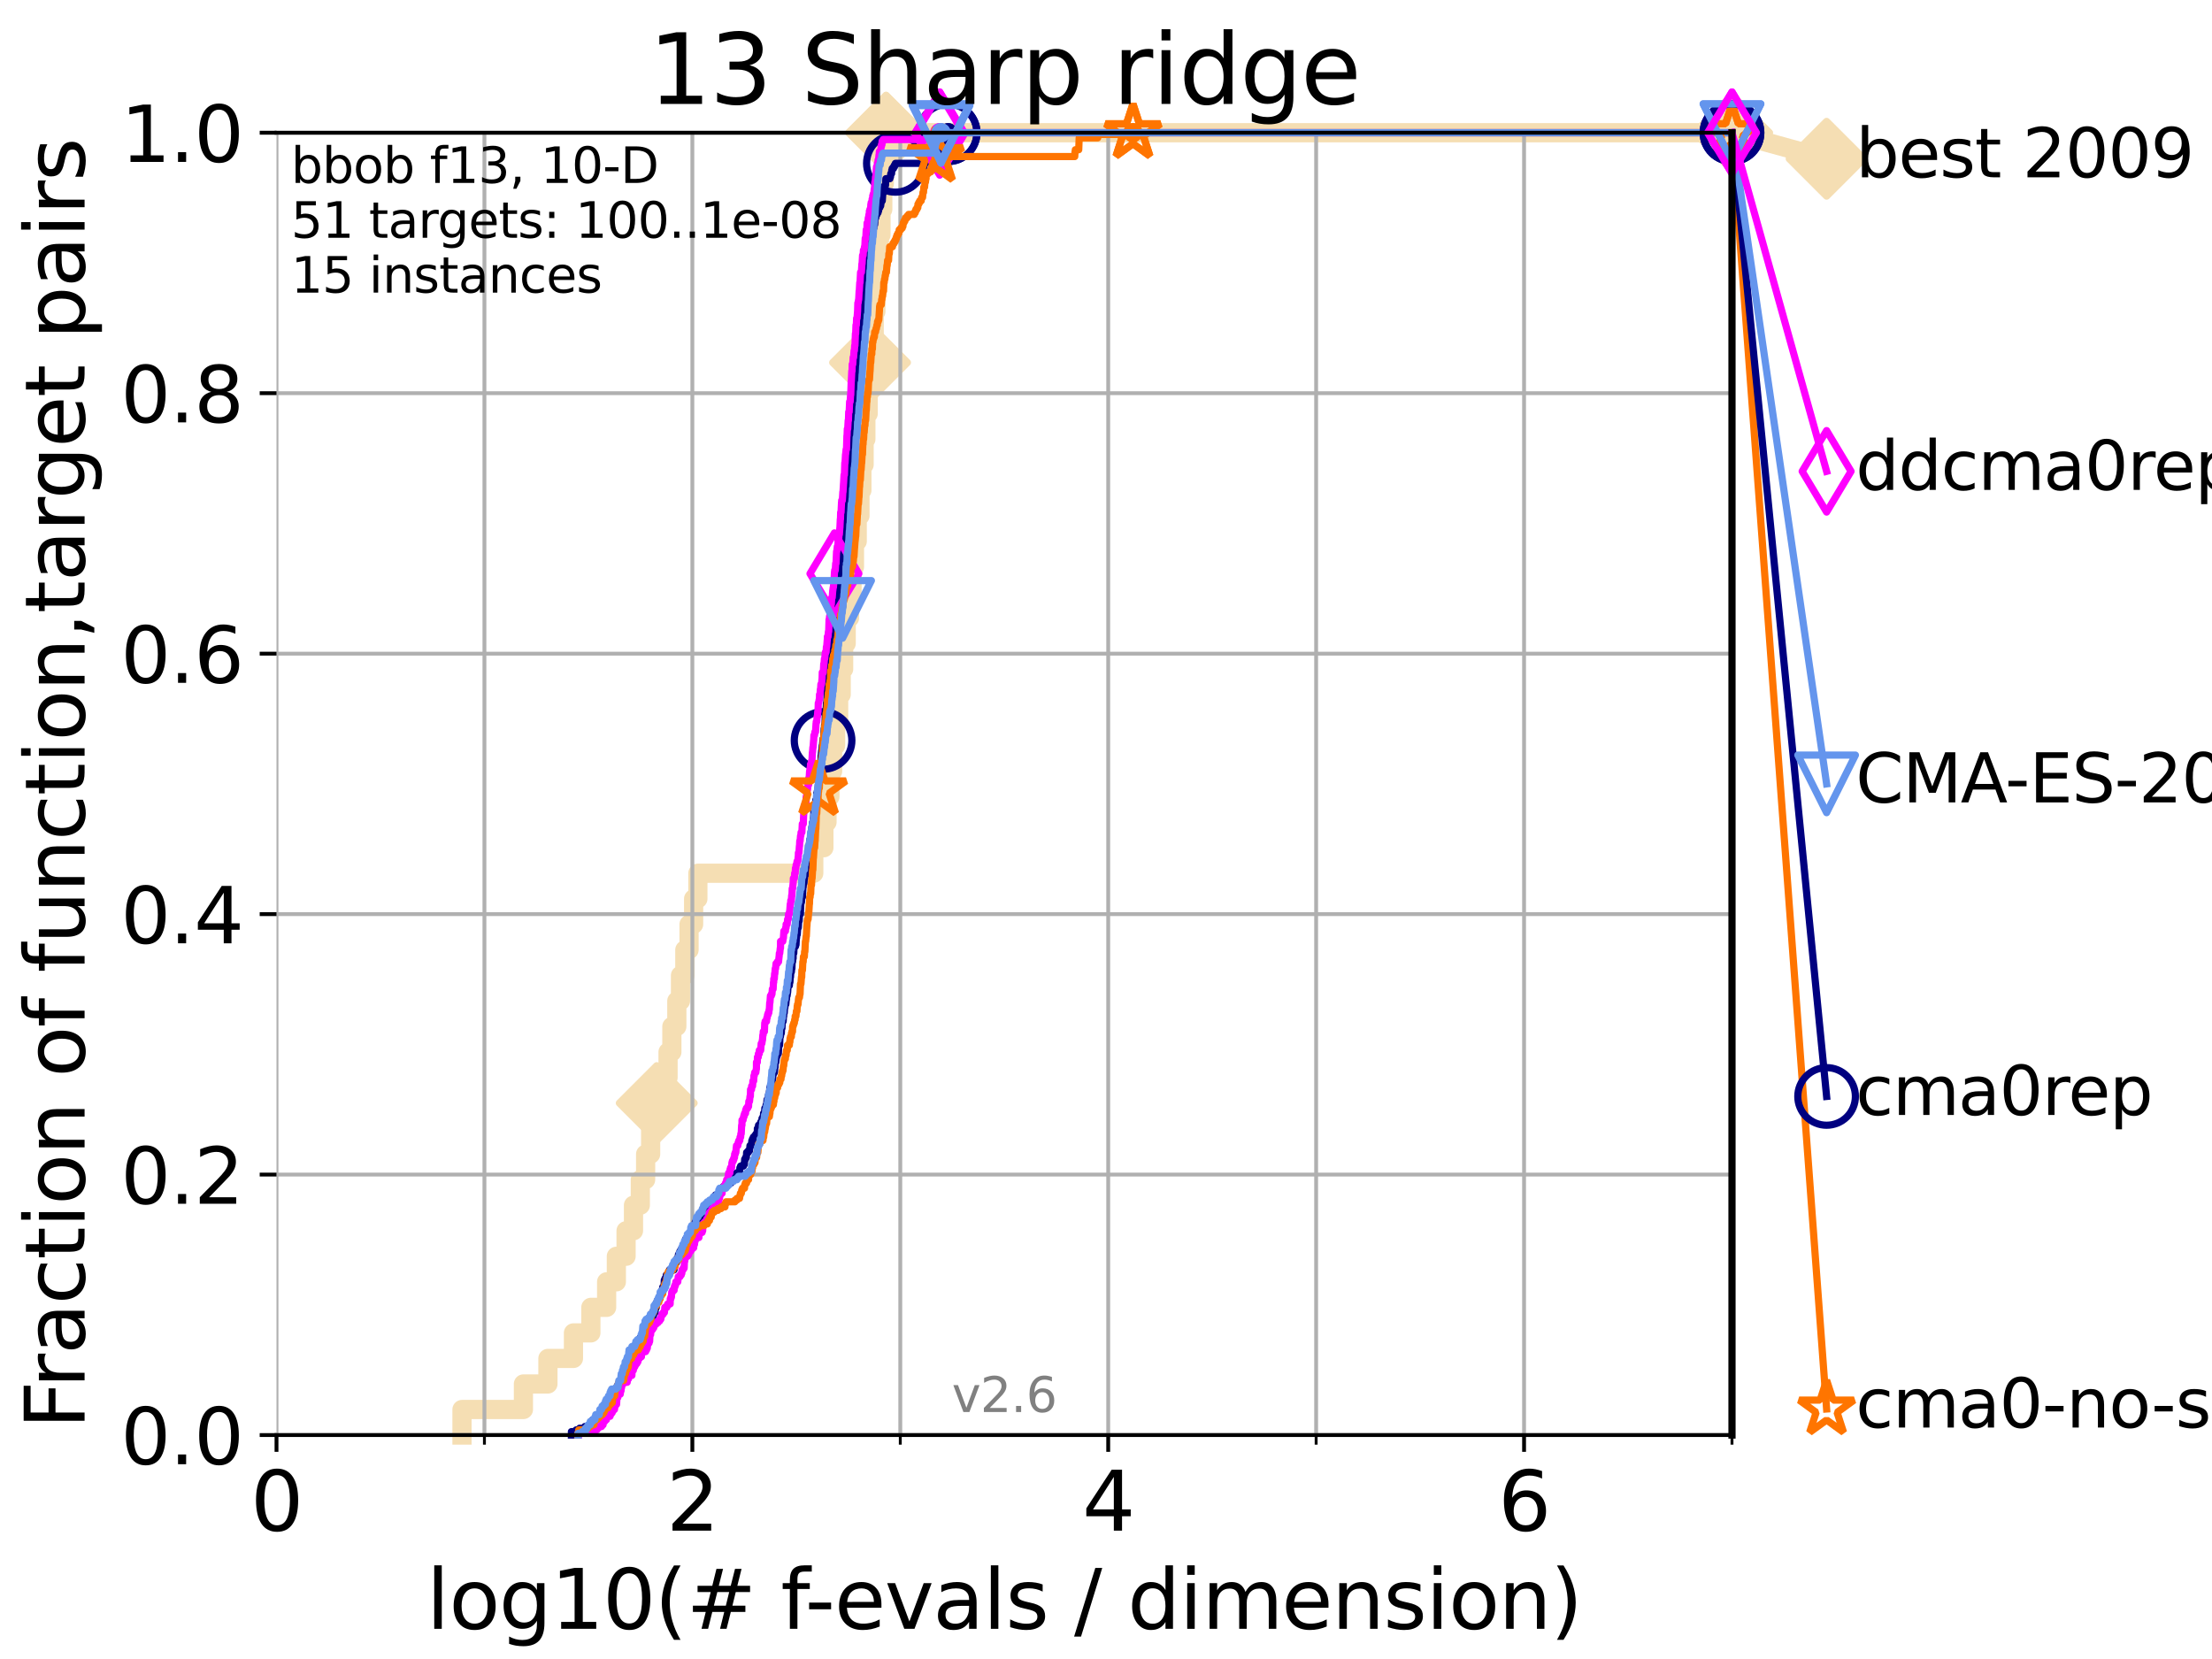 <?xml version="1.0" encoding="utf-8" standalone="no"?>
<!DOCTYPE svg PUBLIC "-//W3C//DTD SVG 1.1//EN"
  "http://www.w3.org/Graphics/SVG/1.1/DTD/svg11.dtd">
<svg xmlns:xlink="http://www.w3.org/1999/xlink" width="460.8pt" height="345.6pt" viewBox="0 0 460.8 345.6" xmlns="http://www.w3.org/2000/svg" version="1.1">
 <defs>
  <style type="text/css">*{stroke-linejoin: round; stroke-linecap: butt}</style>
 </defs>
 <g id="figure_1">
  <g id="patch_1">
   <path d="M 0 345.6 
L 460.8 345.6 
L 460.8 0 
L 0 0 
z
" style="fill: #ffffff"/>
  </g>
  <g id="axes_1">
   <g id="patch_2">
    <path d="M 57.6 298.944 
L 360.806 298.944 
L 360.806 27.648 
L 57.6 27.648 
z
" style="fill: #ffffff"/>
   </g>
   <g id="line2d_1">
    <path d="M 96.241 298.944 
L 96.241 293.624 
L 109.038 293.624 
L 109.038 288.305 
L 114.142 288.305 
L 114.142 282.985 
L 119.46 282.985 
L 119.46 277.666 
L 123.088 277.666 
L 123.088 272.346 
L 126.372 272.346 
L 126.372 267.027 
L 128.398 267.027 
L 128.398 261.707 
L 130.423 261.707 
L 130.423 256.388 
L 131.965 256.388 
L 131.965 251.068 
L 133.39 251.068 
L 133.39 245.749 
L 134.495 245.749 
L 134.495 240.429 
L 135.539 240.429 
L 135.539 235.11 
L 136.809 235.11 
L 136.809 229.79 
L 138.025 229.79 
L 138.025 224.471 
L 139.167 224.471 
L 139.167 219.151 
L 139.962 219.151 
L 139.962 213.832 
L 140.995 213.832 
L 140.995 208.512 
L 141.761 208.512 
L 141.761 203.192 
L 142.662 203.192 
L 142.662 197.873 
L 143.541 197.873 
L 143.541 192.553 
L 144.492 192.553 
L 144.492 187.234 
L 145.38 187.234 
L 145.38 181.914 
L 169.521 181.914 
L 169.521 176.595 
L 171.63 176.595 
L 171.63 171.275 
L 172.28 171.275 
L 172.28 165.956 
L 172.885 165.956 
L 172.885 160.636 
L 173.454 160.636 
L 173.454 155.317 
L 174.073 155.317 
L 174.073 149.997 
L 174.705 149.997 
L 174.705 144.678 
L 175.233 144.678 
L 175.233 139.358 
L 175.748 139.358 
L 175.748 134.039 
L 176.279 134.039 
L 176.279 128.719 
L 176.971 128.719 
L 176.971 123.4 
L 177.495 123.4 
L 177.495 118.08 
L 178.002 118.08 
L 178.002 112.76 
L 178.577 112.76 
L 178.577 107.441 
L 179.144 107.441 
L 179.144 102.121 
L 179.549 102.121 
L 179.549 96.802 
L 180.009 96.802 
L 180.009 91.482 
L 180.376 91.482 
L 180.376 86.163 
L 180.86 86.163 
L 180.86 80.843 
L 181.248 80.843 
L 181.248 75.524 
L 181.669 75.524 
L 181.669 70.204 
L 182.111 70.204 
L 182.111 64.885 
L 182.467 64.885 
L 182.467 59.565 
L 182.821 59.565 
L 182.821 54.246 
L 183.199 54.246 
L 183.199 48.926 
L 183.528 48.926 
L 183.528 43.607 
L 183.899 43.607 
L 183.899 38.287 
L 184.21 38.287 
L 184.21 32.968 
L 184.583 32.968 
L 184.583 27.648 
L 360.806 27.648 
" style="fill: none; stroke: #f5deb3; stroke-width: 4; stroke-linecap: square"/>
   </g>
   <g id="line2d_2">
    <defs>
     <path id="m39f5fdc222" d="M -0 7.778 
L 7.778 0 
L 0 -7.778 
L -7.778 -0 
z
" style="stroke: #f5deb3; stroke-width: 1.5; stroke-linejoin: miter"/>
    </defs>
    <g>
     <use xlink:href="#m39f5fdc222" x="136.809" y="229.79" style="fill: #f5deb3; stroke: #f5deb3; stroke-width: 1.5; stroke-linejoin: miter"/>
     <use xlink:href="#m39f5fdc222" x="181.248" y="75.524" style="fill: #f5deb3; stroke: #f5deb3; stroke-width: 1.5; stroke-linejoin: miter"/>
     <use xlink:href="#m39f5fdc222" x="184.583" y="27.648" style="fill: #f5deb3; stroke: #f5deb3; stroke-width: 1.5; stroke-linejoin: miter"/>
     <use xlink:href="#m39f5fdc222" x="184.583" y="27.648" style="fill: #f5deb3; stroke: #f5deb3; stroke-width: 1.5; stroke-linejoin: miter"/>
     <use xlink:href="#m39f5fdc222" x="360.806" y="27.648" style="fill: #f5deb3; stroke: #f5deb3; stroke-width: 1.5; stroke-linejoin: miter"/>
    </g>
   </g>
   <g id="line2d_3">
    <path style="fill: none; stroke: #f5deb3; stroke-width: 4; stroke-linecap: square"/>
    <g/>
   </g>
   <g id="line2d_4">
    <path d="M 360.806 27.648 
L 380.515 33.074 
" style="fill: none; stroke: #f5deb3; stroke-width: 4; stroke-linecap: square"/>
    <g>
     <use xlink:href="#m39f5fdc222" x="360.806" y="27.648" style="fill: #f5deb3; stroke: #f5deb3; stroke-width: 1.5; stroke-linejoin: miter"/>
     <use xlink:href="#m39f5fdc222" x="380.515" y="33.074" style="fill: #f5deb3; stroke: #f5deb3; stroke-width: 1.5; stroke-linejoin: miter"/>
    </g>
   </g>
   <g id="matplotlib.axis_1">
    <g id="xtick_1">
     <g id="line2d_5">
      <path d="M 57.6 298.944 
L 57.6 27.648 
" clip-path="url(#p08e70aa84a)" style="fill: none; stroke: #b0b0b0; stroke-width: 0.8; stroke-linecap: square"/>
     </g>
     <g id="line2d_6">
      <defs>
       <path id="m5967dd7285" d="M 0 0 
L 0 3.5 
" style="stroke: #000000; stroke-width: 0.8"/>
      </defs>
      <g>
       <use xlink:href="#m5967dd7285" x="57.6" y="298.944" style="stroke: #000000; stroke-width: 0.8"/>
      </g>
     </g>
     <g id="text_1">
      <!-- 0 -->
      <g transform="translate(52.192 318.861)scale(0.17 -0.17)">
       <defs>
        <path id="DejaVuSans-30" d="M 2034 4250 
Q 1547 4250 1301 3770 
Q 1056 3291 1056 2328 
Q 1056 1369 1301 889 
Q 1547 409 2034 409 
Q 2525 409 2770 889 
Q 3016 1369 3016 2328 
Q 3016 3291 2770 3770 
Q 2525 4250 2034 4250 
z
M 2034 4750 
Q 2819 4750 3233 4129 
Q 3647 3509 3647 2328 
Q 3647 1150 3233 529 
Q 2819 -91 2034 -91 
Q 1250 -91 836 529 
Q 422 1150 422 2328 
Q 422 3509 836 4129 
Q 1250 4750 2034 4750 
z
" transform="scale(0.016)"/>
       </defs>
       <use xlink:href="#DejaVuSans-30"/>
      </g>
     </g>
    </g>
    <g id="xtick_2">
     <g id="line2d_7">
      <path d="M 144.23 298.944 
L 144.23 27.648 
" clip-path="url(#p08e70aa84a)" style="fill: none; stroke: #b0b0b0; stroke-width: 0.8; stroke-linecap: square"/>
     </g>
     <g id="line2d_8">
      <g>
       <use xlink:href="#m5967dd7285" x="144.23" y="298.944" style="stroke: #000000; stroke-width: 0.8"/>
      </g>
     </g>
     <g id="text_2">
      <!-- 2 -->
      <g transform="translate(138.822 318.861)scale(0.17 -0.17)">
       <defs>
        <path id="DejaVuSans-32" d="M 1228 531 
L 3431 531 
L 3431 0 
L 469 0 
L 469 531 
Q 828 903 1448 1529 
Q 2069 2156 2228 2338 
Q 2531 2678 2651 2914 
Q 2772 3150 2772 3378 
Q 2772 3750 2511 3984 
Q 2250 4219 1831 4219 
Q 1534 4219 1204 4116 
Q 875 4013 500 3803 
L 500 4441 
Q 881 4594 1212 4672 
Q 1544 4750 1819 4750 
Q 2544 4750 2975 4387 
Q 3406 4025 3406 3419 
Q 3406 3131 3298 2873 
Q 3191 2616 2906 2266 
Q 2828 2175 2409 1742 
Q 1991 1309 1228 531 
z
" transform="scale(0.016)"/>
       </defs>
       <use xlink:href="#DejaVuSans-32"/>
      </g>
     </g>
    </g>
    <g id="xtick_3">
     <g id="line2d_9">
      <path d="M 230.861 298.944 
L 230.861 27.648 
" clip-path="url(#p08e70aa84a)" style="fill: none; stroke: #b0b0b0; stroke-width: 0.8; stroke-linecap: square"/>
     </g>
     <g id="line2d_10">
      <g>
       <use xlink:href="#m5967dd7285" x="230.861" y="298.944" style="stroke: #000000; stroke-width: 0.8"/>
      </g>
     </g>
     <g id="text_3">
      <!-- 4 -->
      <g transform="translate(225.453 318.861)scale(0.17 -0.17)">
       <defs>
        <path id="DejaVuSans-34" d="M 2419 4116 
L 825 1625 
L 2419 1625 
L 2419 4116 
z
M 2253 4666 
L 3047 4666 
L 3047 1625 
L 3713 1625 
L 3713 1100 
L 3047 1100 
L 3047 0 
L 2419 0 
L 2419 1100 
L 313 1100 
L 313 1709 
L 2253 4666 
z
" transform="scale(0.016)"/>
       </defs>
       <use xlink:href="#DejaVuSans-34"/>
      </g>
     </g>
    </g>
    <g id="xtick_4">
     <g id="line2d_11">
      <path d="M 317.491 298.944 
L 317.491 27.648 
" clip-path="url(#p08e70aa84a)" style="fill: none; stroke: #b0b0b0; stroke-width: 0.8; stroke-linecap: square"/>
     </g>
     <g id="line2d_12">
      <g>
       <use xlink:href="#m5967dd7285" x="317.491" y="298.944" style="stroke: #000000; stroke-width: 0.8"/>
      </g>
     </g>
     <g id="text_4">
      <!-- 6 -->
      <g transform="translate(312.083 318.861)scale(0.17 -0.17)">
       <defs>
        <path id="DejaVuSans-36" d="M 2113 2584 
Q 1688 2584 1439 2293 
Q 1191 2003 1191 1497 
Q 1191 994 1439 701 
Q 1688 409 2113 409 
Q 2538 409 2786 701 
Q 3034 994 3034 1497 
Q 3034 2003 2786 2293 
Q 2538 2584 2113 2584 
z
M 3366 4563 
L 3366 3988 
Q 3128 4100 2886 4159 
Q 2644 4219 2406 4219 
Q 1781 4219 1451 3797 
Q 1122 3375 1075 2522 
Q 1259 2794 1537 2939 
Q 1816 3084 2150 3084 
Q 2853 3084 3261 2657 
Q 3669 2231 3669 1497 
Q 3669 778 3244 343 
Q 2819 -91 2113 -91 
Q 1303 -91 875 529 
Q 447 1150 447 2328 
Q 447 3434 972 4092 
Q 1497 4750 2381 4750 
Q 2619 4750 2861 4703 
Q 3103 4656 3366 4563 
z
" transform="scale(0.016)"/>
       </defs>
       <use xlink:href="#DejaVuSans-36"/>
      </g>
     </g>
    </g>
    <g id="xtick_5">
     <g id="line2d_13">
      <path d="M 100.915 298.944 
L 100.915 27.648 
" clip-path="url(#p08e70aa84a)" style="fill: none; stroke: #b0b0b0; stroke-width: 0.8; stroke-linecap: square"/>
     </g>
     <g id="line2d_14">
      <defs>
       <path id="m5dc8173f6a" d="M 0 0 
L 0 2 
" style="stroke: #000000; stroke-width: 0.6"/>
      </defs>
      <g>
       <use xlink:href="#m5dc8173f6a" x="100.915" y="298.944" style="stroke: #000000; stroke-width: 0.6"/>
      </g>
     </g>
    </g>
    <g id="xtick_6">
     <g id="line2d_15">
      <path d="M 187.546 298.944 
L 187.546 27.648 
" clip-path="url(#p08e70aa84a)" style="fill: none; stroke: #b0b0b0; stroke-width: 0.8; stroke-linecap: square"/>
     </g>
     <g id="line2d_16">
      <g>
       <use xlink:href="#m5dc8173f6a" x="187.546" y="298.944" style="stroke: #000000; stroke-width: 0.6"/>
      </g>
     </g>
    </g>
    <g id="xtick_7">
     <g id="line2d_17">
      <path d="M 274.176 298.944 
L 274.176 27.648 
" clip-path="url(#p08e70aa84a)" style="fill: none; stroke: #b0b0b0; stroke-width: 0.8; stroke-linecap: square"/>
     </g>
     <g id="line2d_18">
      <g>
       <use xlink:href="#m5dc8173f6a" x="274.176" y="298.944" style="stroke: #000000; stroke-width: 0.6"/>
      </g>
     </g>
    </g>
    <g id="xtick_8">
     <g id="line2d_19">
      <path d="M 360.806 298.944 
L 360.806 27.648 
" clip-path="url(#p08e70aa84a)" style="fill: none; stroke: #b0b0b0; stroke-width: 0.8; stroke-linecap: square"/>
     </g>
     <g id="line2d_20">
      <g>
       <use xlink:href="#m5dc8173f6a" x="360.806" y="298.944" style="stroke: #000000; stroke-width: 0.6"/>
      </g>
     </g>
    </g>
    <g id="text_5">
     <!-- log10(# f-evals / dimension) -->
     <g transform="translate(88.823 339.314)scale(0.17 -0.17)">
      <defs>
       <path id="DejaVuSans-6c" d="M 603 4863 
L 1178 4863 
L 1178 0 
L 603 0 
L 603 4863 
z
" transform="scale(0.016)"/>
       <path id="DejaVuSans-6f" d="M 1959 3097 
Q 1497 3097 1228 2736 
Q 959 2375 959 1747 
Q 959 1119 1226 758 
Q 1494 397 1959 397 
Q 2419 397 2687 759 
Q 2956 1122 2956 1747 
Q 2956 2369 2687 2733 
Q 2419 3097 1959 3097 
z
M 1959 3584 
Q 2709 3584 3137 3096 
Q 3566 2609 3566 1747 
Q 3566 888 3137 398 
Q 2709 -91 1959 -91 
Q 1206 -91 779 398 
Q 353 888 353 1747 
Q 353 2609 779 3096 
Q 1206 3584 1959 3584 
z
" transform="scale(0.016)"/>
       <path id="DejaVuSans-67" d="M 2906 1791 
Q 2906 2416 2648 2759 
Q 2391 3103 1925 3103 
Q 1463 3103 1205 2759 
Q 947 2416 947 1791 
Q 947 1169 1205 825 
Q 1463 481 1925 481 
Q 2391 481 2648 825 
Q 2906 1169 2906 1791 
z
M 3481 434 
Q 3481 -459 3084 -895 
Q 2688 -1331 1869 -1331 
Q 1566 -1331 1297 -1286 
Q 1028 -1241 775 -1147 
L 775 -588 
Q 1028 -725 1275 -790 
Q 1522 -856 1778 -856 
Q 2344 -856 2625 -561 
Q 2906 -266 2906 331 
L 2906 616 
Q 2728 306 2450 153 
Q 2172 0 1784 0 
Q 1141 0 747 490 
Q 353 981 353 1791 
Q 353 2603 747 3093 
Q 1141 3584 1784 3584 
Q 2172 3584 2450 3431 
Q 2728 3278 2906 2969 
L 2906 3500 
L 3481 3500 
L 3481 434 
z
" transform="scale(0.016)"/>
       <path id="DejaVuSans-31" d="M 794 531 
L 1825 531 
L 1825 4091 
L 703 3866 
L 703 4441 
L 1819 4666 
L 2450 4666 
L 2450 531 
L 3481 531 
L 3481 0 
L 794 0 
L 794 531 
z
" transform="scale(0.016)"/>
       <path id="DejaVuSans-28" d="M 1984 4856 
Q 1566 4138 1362 3434 
Q 1159 2731 1159 2009 
Q 1159 1288 1364 580 
Q 1569 -128 1984 -844 
L 1484 -844 
Q 1016 -109 783 600 
Q 550 1309 550 2009 
Q 550 2706 781 3412 
Q 1013 4119 1484 4856 
L 1984 4856 
z
" transform="scale(0.016)"/>
       <path id="DejaVuSans-23" d="M 3272 2816 
L 2363 2816 
L 2100 1772 
L 3016 1772 
L 3272 2816 
z
M 2803 4594 
L 2478 3297 
L 3391 3297 
L 3719 4594 
L 4219 4594 
L 3897 3297 
L 4872 3297 
L 4872 2816 
L 3775 2816 
L 3519 1772 
L 4513 1772 
L 4513 1294 
L 3397 1294 
L 3072 0 
L 2572 0 
L 2894 1294 
L 1978 1294 
L 1656 0 
L 1153 0 
L 1478 1294 
L 494 1294 
L 494 1772 
L 1594 1772 
L 1856 2816 
L 850 2816 
L 850 3297 
L 1978 3297 
L 2297 4594 
L 2803 4594 
z
" transform="scale(0.016)"/>
       <path id="DejaVuSans-20" transform="scale(0.016)"/>
       <path id="DejaVuSans-66" d="M 2375 4863 
L 2375 4384 
L 1825 4384 
Q 1516 4384 1395 4259 
Q 1275 4134 1275 3809 
L 1275 3500 
L 2222 3500 
L 2222 3053 
L 1275 3053 
L 1275 0 
L 697 0 
L 697 3053 
L 147 3053 
L 147 3500 
L 697 3500 
L 697 3744 
Q 697 4328 969 4595 
Q 1241 4863 1831 4863 
L 2375 4863 
z
" transform="scale(0.016)"/>
       <path id="DejaVuSans-2d" d="M 313 2009 
L 1997 2009 
L 1997 1497 
L 313 1497 
L 313 2009 
z
" transform="scale(0.016)"/>
       <path id="DejaVuSans-65" d="M 3597 1894 
L 3597 1613 
L 953 1613 
Q 991 1019 1311 708 
Q 1631 397 2203 397 
Q 2534 397 2845 478 
Q 3156 559 3463 722 
L 3463 178 
Q 3153 47 2828 -22 
Q 2503 -91 2169 -91 
Q 1331 -91 842 396 
Q 353 884 353 1716 
Q 353 2575 817 3079 
Q 1281 3584 2069 3584 
Q 2775 3584 3186 3129 
Q 3597 2675 3597 1894 
z
M 3022 2063 
Q 3016 2534 2758 2815 
Q 2500 3097 2075 3097 
Q 1594 3097 1305 2825 
Q 1016 2553 972 2059 
L 3022 2063 
z
" transform="scale(0.016)"/>
       <path id="DejaVuSans-76" d="M 191 3500 
L 800 3500 
L 1894 563 
L 2988 3500 
L 3597 3500 
L 2284 0 
L 1503 0 
L 191 3500 
z
" transform="scale(0.016)"/>
       <path id="DejaVuSans-61" d="M 2194 1759 
Q 1497 1759 1228 1600 
Q 959 1441 959 1056 
Q 959 750 1161 570 
Q 1363 391 1709 391 
Q 2188 391 2477 730 
Q 2766 1069 2766 1631 
L 2766 1759 
L 2194 1759 
z
M 3341 1997 
L 3341 0 
L 2766 0 
L 2766 531 
Q 2569 213 2275 61 
Q 1981 -91 1556 -91 
Q 1019 -91 701 211 
Q 384 513 384 1019 
Q 384 1609 779 1909 
Q 1175 2209 1959 2209 
L 2766 2209 
L 2766 2266 
Q 2766 2663 2505 2880 
Q 2244 3097 1772 3097 
Q 1472 3097 1187 3025 
Q 903 2953 641 2809 
L 641 3341 
Q 956 3463 1253 3523 
Q 1550 3584 1831 3584 
Q 2591 3584 2966 3190 
Q 3341 2797 3341 1997 
z
" transform="scale(0.016)"/>
       <path id="DejaVuSans-73" d="M 2834 3397 
L 2834 2853 
Q 2591 2978 2328 3040 
Q 2066 3103 1784 3103 
Q 1356 3103 1142 2972 
Q 928 2841 928 2578 
Q 928 2378 1081 2264 
Q 1234 2150 1697 2047 
L 1894 2003 
Q 2506 1872 2764 1633 
Q 3022 1394 3022 966 
Q 3022 478 2636 193 
Q 2250 -91 1575 -91 
Q 1294 -91 989 -36 
Q 684 19 347 128 
L 347 722 
Q 666 556 975 473 
Q 1284 391 1588 391 
Q 1994 391 2212 530 
Q 2431 669 2431 922 
Q 2431 1156 2273 1281 
Q 2116 1406 1581 1522 
L 1381 1569 
Q 847 1681 609 1914 
Q 372 2147 372 2553 
Q 372 3047 722 3315 
Q 1072 3584 1716 3584 
Q 2034 3584 2315 3537 
Q 2597 3491 2834 3397 
z
" transform="scale(0.016)"/>
       <path id="DejaVuSans-2f" d="M 1625 4666 
L 2156 4666 
L 531 -594 
L 0 -594 
L 1625 4666 
z
" transform="scale(0.016)"/>
       <path id="DejaVuSans-64" d="M 2906 2969 
L 2906 4863 
L 3481 4863 
L 3481 0 
L 2906 0 
L 2906 525 
Q 2725 213 2448 61 
Q 2172 -91 1784 -91 
Q 1150 -91 751 415 
Q 353 922 353 1747 
Q 353 2572 751 3078 
Q 1150 3584 1784 3584 
Q 2172 3584 2448 3432 
Q 2725 3281 2906 2969 
z
M 947 1747 
Q 947 1113 1208 752 
Q 1469 391 1925 391 
Q 2381 391 2643 752 
Q 2906 1113 2906 1747 
Q 2906 2381 2643 2742 
Q 2381 3103 1925 3103 
Q 1469 3103 1208 2742 
Q 947 2381 947 1747 
z
" transform="scale(0.016)"/>
       <path id="DejaVuSans-69" d="M 603 3500 
L 1178 3500 
L 1178 0 
L 603 0 
L 603 3500 
z
M 603 4863 
L 1178 4863 
L 1178 4134 
L 603 4134 
L 603 4863 
z
" transform="scale(0.016)"/>
       <path id="DejaVuSans-6d" d="M 3328 2828 
Q 3544 3216 3844 3400 
Q 4144 3584 4550 3584 
Q 5097 3584 5394 3201 
Q 5691 2819 5691 2113 
L 5691 0 
L 5113 0 
L 5113 2094 
Q 5113 2597 4934 2840 
Q 4756 3084 4391 3084 
Q 3944 3084 3684 2787 
Q 3425 2491 3425 1978 
L 3425 0 
L 2847 0 
L 2847 2094 
Q 2847 2600 2669 2842 
Q 2491 3084 2119 3084 
Q 1678 3084 1418 2786 
Q 1159 2488 1159 1978 
L 1159 0 
L 581 0 
L 581 3500 
L 1159 3500 
L 1159 2956 
Q 1356 3278 1631 3431 
Q 1906 3584 2284 3584 
Q 2666 3584 2933 3390 
Q 3200 3197 3328 2828 
z
" transform="scale(0.016)"/>
       <path id="DejaVuSans-6e" d="M 3513 2113 
L 3513 0 
L 2938 0 
L 2938 2094 
Q 2938 2591 2744 2837 
Q 2550 3084 2163 3084 
Q 1697 3084 1428 2787 
Q 1159 2491 1159 1978 
L 1159 0 
L 581 0 
L 581 3500 
L 1159 3500 
L 1159 2956 
Q 1366 3272 1645 3428 
Q 1925 3584 2291 3584 
Q 2894 3584 3203 3211 
Q 3513 2838 3513 2113 
z
" transform="scale(0.016)"/>
       <path id="DejaVuSans-29" d="M 513 4856 
L 1013 4856 
Q 1481 4119 1714 3412 
Q 1947 2706 1947 2009 
Q 1947 1309 1714 600 
Q 1481 -109 1013 -844 
L 513 -844 
Q 928 -128 1133 580 
Q 1338 1288 1338 2009 
Q 1338 2731 1133 3434 
Q 928 4138 513 4856 
z
" transform="scale(0.016)"/>
      </defs>
      <use xlink:href="#DejaVuSans-6c"/>
      <use xlink:href="#DejaVuSans-6f" x="27.783"/>
      <use xlink:href="#DejaVuSans-67" x="88.965"/>
      <use xlink:href="#DejaVuSans-31" x="152.441"/>
      <use xlink:href="#DejaVuSans-30" x="216.064"/>
      <use xlink:href="#DejaVuSans-28" x="279.688"/>
      <use xlink:href="#DejaVuSans-23" x="318.701"/>
      <use xlink:href="#DejaVuSans-20" x="402.49"/>
      <use xlink:href="#DejaVuSans-66" x="434.277"/>
      <use xlink:href="#DejaVuSans-2d" x="463.982"/>
      <use xlink:href="#DejaVuSans-65" x="500.066"/>
      <use xlink:href="#DejaVuSans-76" x="561.59"/>
      <use xlink:href="#DejaVuSans-61" x="620.77"/>
      <use xlink:href="#DejaVuSans-6c" x="682.049"/>
      <use xlink:href="#DejaVuSans-73" x="709.832"/>
      <use xlink:href="#DejaVuSans-20" x="761.932"/>
      <use xlink:href="#DejaVuSans-2f" x="793.719"/>
      <use xlink:href="#DejaVuSans-20" x="827.41"/>
      <use xlink:href="#DejaVuSans-64" x="859.197"/>
      <use xlink:href="#DejaVuSans-69" x="922.674"/>
      <use xlink:href="#DejaVuSans-6d" x="950.457"/>
      <use xlink:href="#DejaVuSans-65" x="1047.869"/>
      <use xlink:href="#DejaVuSans-6e" x="1109.393"/>
      <use xlink:href="#DejaVuSans-73" x="1172.771"/>
      <use xlink:href="#DejaVuSans-69" x="1224.871"/>
      <use xlink:href="#DejaVuSans-6f" x="1252.654"/>
      <use xlink:href="#DejaVuSans-6e" x="1313.836"/>
      <use xlink:href="#DejaVuSans-29" x="1377.215"/>
     </g>
    </g>
   </g>
   <g id="matplotlib.axis_2">
    <g id="ytick_1">
     <g id="line2d_21">
      <path d="M 57.6 298.944 
L 360.806 298.944 
" clip-path="url(#p08e70aa84a)" style="fill: none; stroke: #b0b0b0; stroke-width: 0.8; stroke-linecap: square"/>
     </g>
     <g id="line2d_22">
      <defs>
       <path id="m14b4ce7f97" d="M 0 0 
L -3.5 0 
" style="stroke: #000000; stroke-width: 0.8"/>
      </defs>
      <g>
       <use xlink:href="#m14b4ce7f97" x="57.6" y="298.944" style="stroke: #000000; stroke-width: 0.8"/>
      </g>
     </g>
     <g id="text_6">
      <!-- 0.0 -->
      <g transform="translate(25.155 305.023)scale(0.16 -0.16)">
       <defs>
        <path id="DejaVuSans-2e" d="M 684 794 
L 1344 794 
L 1344 0 
L 684 0 
L 684 794 
z
" transform="scale(0.016)"/>
       </defs>
       <use xlink:href="#DejaVuSans-30"/>
       <use xlink:href="#DejaVuSans-2e" x="63.623"/>
       <use xlink:href="#DejaVuSans-30" x="95.41"/>
      </g>
     </g>
    </g>
    <g id="ytick_2">
     <g id="line2d_23">
      <path d="M 57.6 244.685 
L 360.806 244.685 
" clip-path="url(#p08e70aa84a)" style="fill: none; stroke: #b0b0b0; stroke-width: 0.8; stroke-linecap: square"/>
     </g>
     <g id="line2d_24">
      <g>
       <use xlink:href="#m14b4ce7f97" x="57.6" y="244.685" style="stroke: #000000; stroke-width: 0.8"/>
      </g>
     </g>
     <g id="text_7">
      <!-- 0.2 -->
      <g transform="translate(25.155 250.764)scale(0.16 -0.16)">
       <use xlink:href="#DejaVuSans-30"/>
       <use xlink:href="#DejaVuSans-2e" x="63.623"/>
       <use xlink:href="#DejaVuSans-32" x="95.41"/>
      </g>
     </g>
    </g>
    <g id="ytick_3">
     <g id="line2d_25">
      <path d="M 57.6 190.426 
L 360.806 190.426 
" clip-path="url(#p08e70aa84a)" style="fill: none; stroke: #b0b0b0; stroke-width: 0.8; stroke-linecap: square"/>
     </g>
     <g id="line2d_26">
      <g>
       <use xlink:href="#m14b4ce7f97" x="57.6" y="190.426" style="stroke: #000000; stroke-width: 0.8"/>
      </g>
     </g>
     <g id="text_8">
      <!-- 0.4 -->
      <g transform="translate(25.155 196.504)scale(0.16 -0.16)">
       <use xlink:href="#DejaVuSans-30"/>
       <use xlink:href="#DejaVuSans-2e" x="63.623"/>
       <use xlink:href="#DejaVuSans-34" x="95.41"/>
      </g>
     </g>
    </g>
    <g id="ytick_4">
     <g id="line2d_27">
      <path d="M 57.6 136.166 
L 360.806 136.166 
" clip-path="url(#p08e70aa84a)" style="fill: none; stroke: #b0b0b0; stroke-width: 0.8; stroke-linecap: square"/>
     </g>
     <g id="line2d_28">
      <g>
       <use xlink:href="#m14b4ce7f97" x="57.6" y="136.166" style="stroke: #000000; stroke-width: 0.8"/>
      </g>
     </g>
     <g id="text_9">
      <!-- 0.6 -->
      <g transform="translate(25.155 142.245)scale(0.16 -0.16)">
       <use xlink:href="#DejaVuSans-30"/>
       <use xlink:href="#DejaVuSans-2e" x="63.623"/>
       <use xlink:href="#DejaVuSans-36" x="95.41"/>
      </g>
     </g>
    </g>
    <g id="ytick_5">
     <g id="line2d_29">
      <path d="M 57.6 81.907 
L 360.806 81.907 
" clip-path="url(#p08e70aa84a)" style="fill: none; stroke: #b0b0b0; stroke-width: 0.8; stroke-linecap: square"/>
     </g>
     <g id="line2d_30">
      <g>
       <use xlink:href="#m14b4ce7f97" x="57.6" y="81.907" style="stroke: #000000; stroke-width: 0.8"/>
      </g>
     </g>
     <g id="text_10">
      <!-- 0.8 -->
      <g transform="translate(25.155 87.986)scale(0.16 -0.16)">
       <defs>
        <path id="DejaVuSans-38" d="M 2034 2216 
Q 1584 2216 1326 1975 
Q 1069 1734 1069 1313 
Q 1069 891 1326 650 
Q 1584 409 2034 409 
Q 2484 409 2743 651 
Q 3003 894 3003 1313 
Q 3003 1734 2745 1975 
Q 2488 2216 2034 2216 
z
M 1403 2484 
Q 997 2584 770 2862 
Q 544 3141 544 3541 
Q 544 4100 942 4425 
Q 1341 4750 2034 4750 
Q 2731 4750 3128 4425 
Q 3525 4100 3525 3541 
Q 3525 3141 3298 2862 
Q 3072 2584 2669 2484 
Q 3125 2378 3379 2068 
Q 3634 1759 3634 1313 
Q 3634 634 3220 271 
Q 2806 -91 2034 -91 
Q 1263 -91 848 271 
Q 434 634 434 1313 
Q 434 1759 690 2068 
Q 947 2378 1403 2484 
z
M 1172 3481 
Q 1172 3119 1398 2916 
Q 1625 2713 2034 2713 
Q 2441 2713 2670 2916 
Q 2900 3119 2900 3481 
Q 2900 3844 2670 4047 
Q 2441 4250 2034 4250 
Q 1625 4250 1398 4047 
Q 1172 3844 1172 3481 
z
" transform="scale(0.016)"/>
       </defs>
       <use xlink:href="#DejaVuSans-30"/>
       <use xlink:href="#DejaVuSans-2e" x="63.623"/>
       <use xlink:href="#DejaVuSans-38" x="95.41"/>
      </g>
     </g>
    </g>
    <g id="ytick_6">
     <g id="line2d_31">
      <path d="M 57.6 27.648 
L 360.806 27.648 
" clip-path="url(#p08e70aa84a)" style="fill: none; stroke: #b0b0b0; stroke-width: 0.8; stroke-linecap: square"/>
     </g>
     <g id="line2d_32">
      <g>
       <use xlink:href="#m14b4ce7f97" x="57.6" y="27.648" style="stroke: #000000; stroke-width: 0.8"/>
      </g>
     </g>
     <g id="text_11">
      <!-- 1.0 -->
      <g transform="translate(25.155 33.727)scale(0.16 -0.16)">
       <use xlink:href="#DejaVuSans-31"/>
       <use xlink:href="#DejaVuSans-2e" x="63.623"/>
       <use xlink:href="#DejaVuSans-30" x="95.41"/>
      </g>
     </g>
    </g>
    <g id="text_12">
     <!-- Fraction of function,target pairs -->
     <g transform="translate(17.62 297.681)rotate(-90)scale(0.17 -0.17)">
      <defs>
       <path id="DejaVuSans-46" d="M 628 4666 
L 3309 4666 
L 3309 4134 
L 1259 4134 
L 1259 2759 
L 3109 2759 
L 3109 2228 
L 1259 2228 
L 1259 0 
L 628 0 
L 628 4666 
z
" transform="scale(0.016)"/>
       <path id="DejaVuSans-72" d="M 2631 2963 
Q 2534 3019 2420 3045 
Q 2306 3072 2169 3072 
Q 1681 3072 1420 2755 
Q 1159 2438 1159 1844 
L 1159 0 
L 581 0 
L 581 3500 
L 1159 3500 
L 1159 2956 
Q 1341 3275 1631 3429 
Q 1922 3584 2338 3584 
Q 2397 3584 2469 3576 
Q 2541 3569 2628 3553 
L 2631 2963 
z
" transform="scale(0.016)"/>
       <path id="DejaVuSans-63" d="M 3122 3366 
L 3122 2828 
Q 2878 2963 2633 3030 
Q 2388 3097 2138 3097 
Q 1578 3097 1268 2742 
Q 959 2388 959 1747 
Q 959 1106 1268 751 
Q 1578 397 2138 397 
Q 2388 397 2633 464 
Q 2878 531 3122 666 
L 3122 134 
Q 2881 22 2623 -34 
Q 2366 -91 2075 -91 
Q 1284 -91 818 406 
Q 353 903 353 1747 
Q 353 2603 823 3093 
Q 1294 3584 2113 3584 
Q 2378 3584 2631 3529 
Q 2884 3475 3122 3366 
z
" transform="scale(0.016)"/>
       <path id="DejaVuSans-74" d="M 1172 4494 
L 1172 3500 
L 2356 3500 
L 2356 3053 
L 1172 3053 
L 1172 1153 
Q 1172 725 1289 603 
Q 1406 481 1766 481 
L 2356 481 
L 2356 0 
L 1766 0 
Q 1100 0 847 248 
Q 594 497 594 1153 
L 594 3053 
L 172 3053 
L 172 3500 
L 594 3500 
L 594 4494 
L 1172 4494 
z
" transform="scale(0.016)"/>
       <path id="DejaVuSans-75" d="M 544 1381 
L 544 3500 
L 1119 3500 
L 1119 1403 
Q 1119 906 1312 657 
Q 1506 409 1894 409 
Q 2359 409 2629 706 
Q 2900 1003 2900 1516 
L 2900 3500 
L 3475 3500 
L 3475 0 
L 2900 0 
L 2900 538 
Q 2691 219 2414 64 
Q 2138 -91 1772 -91 
Q 1169 -91 856 284 
Q 544 659 544 1381 
z
M 1991 3584 
L 1991 3584 
z
" transform="scale(0.016)"/>
       <path id="DejaVuSans-2c" d="M 750 794 
L 1409 794 
L 1409 256 
L 897 -744 
L 494 -744 
L 750 256 
L 750 794 
z
" transform="scale(0.016)"/>
       <path id="DejaVuSans-70" d="M 1159 525 
L 1159 -1331 
L 581 -1331 
L 581 3500 
L 1159 3500 
L 1159 2969 
Q 1341 3281 1617 3432 
Q 1894 3584 2278 3584 
Q 2916 3584 3314 3078 
Q 3713 2572 3713 1747 
Q 3713 922 3314 415 
Q 2916 -91 2278 -91 
Q 1894 -91 1617 61 
Q 1341 213 1159 525 
z
M 3116 1747 
Q 3116 2381 2855 2742 
Q 2594 3103 2138 3103 
Q 1681 3103 1420 2742 
Q 1159 2381 1159 1747 
Q 1159 1113 1420 752 
Q 1681 391 2138 391 
Q 2594 391 2855 752 
Q 3116 1113 3116 1747 
z
" transform="scale(0.016)"/>
      </defs>
      <use xlink:href="#DejaVuSans-46"/>
      <use xlink:href="#DejaVuSans-72" x="50.27"/>
      <use xlink:href="#DejaVuSans-61" x="91.383"/>
      <use xlink:href="#DejaVuSans-63" x="152.662"/>
      <use xlink:href="#DejaVuSans-74" x="207.643"/>
      <use xlink:href="#DejaVuSans-69" x="246.852"/>
      <use xlink:href="#DejaVuSans-6f" x="274.635"/>
      <use xlink:href="#DejaVuSans-6e" x="335.816"/>
      <use xlink:href="#DejaVuSans-20" x="399.195"/>
      <use xlink:href="#DejaVuSans-6f" x="430.982"/>
      <use xlink:href="#DejaVuSans-66" x="492.164"/>
      <use xlink:href="#DejaVuSans-20" x="527.369"/>
      <use xlink:href="#DejaVuSans-66" x="559.156"/>
      <use xlink:href="#DejaVuSans-75" x="594.361"/>
      <use xlink:href="#DejaVuSans-6e" x="657.74"/>
      <use xlink:href="#DejaVuSans-63" x="721.119"/>
      <use xlink:href="#DejaVuSans-74" x="776.1"/>
      <use xlink:href="#DejaVuSans-69" x="815.309"/>
      <use xlink:href="#DejaVuSans-6f" x="843.092"/>
      <use xlink:href="#DejaVuSans-6e" x="904.273"/>
      <use xlink:href="#DejaVuSans-2c" x="967.652"/>
      <use xlink:href="#DejaVuSans-74" x="999.439"/>
      <use xlink:href="#DejaVuSans-61" x="1038.648"/>
      <use xlink:href="#DejaVuSans-72" x="1099.928"/>
      <use xlink:href="#DejaVuSans-67" x="1139.291"/>
      <use xlink:href="#DejaVuSans-65" x="1202.768"/>
      <use xlink:href="#DejaVuSans-74" x="1264.291"/>
      <use xlink:href="#DejaVuSans-20" x="1303.5"/>
      <use xlink:href="#DejaVuSans-70" x="1335.287"/>
      <use xlink:href="#DejaVuSans-61" x="1398.764"/>
      <use xlink:href="#DejaVuSans-69" x="1460.043"/>
      <use xlink:href="#DejaVuSans-72" x="1487.826"/>
      <use xlink:href="#DejaVuSans-73" x="1528.939"/>
     </g>
    </g>
   </g>
   <g id="line2d_33">
    <defs>
     <path id="m00d7f3b4e0" d="M 0 1.5 
C 0.398 1.5 0.779 1.342 1.061 1.061 
C 1.342 0.779 1.5 0.398 1.5 0 
C 1.5 -0.398 1.342 -0.779 1.061 -1.061 
C 0.779 -1.342 0.398 -1.5 0 -1.5 
C -0.398 -1.5 -0.779 -1.342 -1.061 -1.061 
C -1.342 -0.779 -1.5 -0.398 -1.5 0 
C -1.5 0.398 -1.342 0.779 -1.061 1.061 
C -0.779 1.342 -0.398 1.5 0 1.5 
z
" style="stroke: #f5deb3"/>
    </defs>
    <g>
     <use xlink:href="#m00d7f3b4e0" x="184.583" y="27.648" style="fill: #f5deb3; stroke: #f5deb3"/>
     <use xlink:href="#m00d7f3b4e0" x="184.583" y="27.648" style="fill: #f5deb3; stroke: #f5deb3"/>
    </g>
   </g>
   <g id="line2d_34">
    <defs>
     <path id="mfc6e1592ea" d="M 0 1.5 
C 0.398 1.5 0.779 1.342 1.061 1.061 
C 1.342 0.779 1.5 0.398 1.5 0 
C 1.5 -0.398 1.342 -0.779 1.061 -1.061 
C 0.779 -1.342 0.398 -1.5 0 -1.5 
C -0.398 -1.5 -0.779 -1.342 -1.061 -1.061 
C -1.342 -0.779 -1.5 -0.398 -1.5 0 
C -1.5 0.398 -1.342 0.779 -1.061 1.061 
C -0.779 1.342 -0.398 1.5 0 1.5 
z
" style="stroke: #000080"/>
    </defs>
    <g>
     <use xlink:href="#mfc6e1592ea" x="197.512" y="27.648" style="fill: #000080; stroke: #000080"/>
     <use xlink:href="#mfc6e1592ea" x="197.512" y="27.648" style="fill: #000080; stroke: #000080"/>
    </g>
   </g>
   <g id="line2d_35">
    <path d="M 119.034 298.944 
L 119.034 298.235 
L 120.013 298.235 
L 120.013 297.88 
L 120.748 297.88 
L 120.748 297.525 
L 121.831 297.525 
L 121.831 297.171 
L 123.26 297.171 
L 123.26 296.816 
L 123.375 296.816 
L 123.375 296.462 
L 123.488 296.462 
L 123.488 295.752 
L 124.32 295.752 
L 124.32 295.398 
L 124.535 295.398 
L 124.642 294.688 
L 124.854 294.688 
L 124.854 294.334 
L 125.425 294.334 
L 125.425 293.979 
L 125.779 293.979 
L 125.779 293.624 
L 125.929 293.624 
L 125.929 293.27 
L 126.323 293.27 
L 126.323 292.915 
L 126.757 292.915 
L 126.804 292.206 
L 126.899 292.206 
L 126.899 291.851 
L 127.366 291.851 
L 127.366 291.142 
L 127.504 291.142 
L 127.504 290.787 
L 127.641 290.787 
L 127.731 290.078 
L 127.822 290.078 
L 127.822 289.723 
L 128.31 289.723 
L 128.31 289.369 
L 128.485 289.369 
L 128.485 289.014 
L 128.615 289.014 
L 128.615 288.66 
L 128.786 288.66 
L 128.786 288.305 
L 128.999 288.305 
L 128.999 287.95 
L 129.125 287.95 
L 129.125 287.596 
L 129.376 287.596 
L 129.376 287.241 
L 129.582 287.241 
L 129.664 286.532 
L 129.745 286.532 
L 129.745 286.177 
L 129.947 286.177 
L 129.947 285.822 
L 130.266 285.822 
L 130.266 285.468 
L 130.384 285.468 
L 130.384 285.113 
L 130.734 285.113 
L 130.734 284.759 
L 130.964 284.759 
L 130.964 284.404 
L 131.078 284.404 
L 131.116 283.695 
L 131.637 283.695 
L 131.747 282.631 
L 131.857 282.631 
L 131.857 282.276 
L 132.287 282.276 
L 132.394 280.858 
L 132.429 280.858 
L 132.534 280.148 
L 132.743 280.148 
L 132.743 279.794 
L 132.881 279.794 
L 132.881 279.439 
L 133.052 279.439 
L 133.052 279.084 
L 133.289 279.084 
L 133.289 278.73 
L 133.755 278.73 
L 133.755 278.375 
L 133.983 278.375 
L 134.048 277.666 
L 134.305 277.666 
L 134.305 277.311 
L 134.432 277.311 
L 134.432 276.602 
L 134.59 276.602 
L 134.59 276.247 
L 134.715 276.247 
L 134.715 275.893 
L 135.116 275.893 
L 135.116 275.538 
L 135.298 275.538 
L 135.298 274.829 
L 135.776 274.829 
L 135.864 274.12 
L 136.127 274.12 
L 136.184 273.41 
L 136.471 273.41 
L 136.499 272.701 
L 136.584 272.701 
L 136.584 272.346 
L 136.725 272.346 
L 136.809 271.282 
L 136.92 271.282 
L 136.92 270.928 
L 137.168 270.928 
L 137.168 270.573 
L 137.386 270.573 
L 137.44 269.864 
L 137.628 269.864 
L 137.628 269.509 
L 137.814 269.509 
L 137.867 268.8 
L 137.972 268.8 
L 138.077 268.091 
L 138.336 268.091 
L 138.387 266.672 
L 138.541 266.672 
L 138.541 266.318 
L 138.794 266.318 
L 138.794 265.608 
L 139.265 265.608 
L 139.363 264.899 
L 139.46 264.899 
L 139.46 264.544 
L 140.405 264.544 
L 140.451 263.48 
L 140.543 263.48 
L 140.543 263.126 
L 140.861 263.126 
L 140.861 262.771 
L 141.04 262.771 
L 141.084 262.062 
L 141.327 262.062 
L 141.327 261.353 
L 141.502 261.353 
L 141.502 260.998 
L 141.654 260.998 
L 141.654 260.643 
L 141.868 260.643 
L 141.868 260.289 
L 142.08 260.289 
L 142.08 259.934 
L 142.6 259.934 
L 142.703 259.225 
L 142.723 259.225 
L 142.804 258.161 
L 143.066 258.161 
L 143.066 257.806 
L 143.541 257.806 
L 143.58 257.097 
L 143.735 257.097 
L 143.735 256.742 
L 143.927 256.742 
L 143.927 256.388 
L 144.287 256.388 
L 144.305 255.678 
L 144.473 255.678 
L 144.473 255.324 
L 144.732 255.324 
L 144.823 254.615 
L 145.022 254.615 
L 145.022 254.26 
L 145.433 254.26 
L 145.468 253.551 
L 146.023 253.551 
L 146.023 253.196 
L 146.278 253.196 
L 146.278 252.841 
L 146.479 252.841 
L 146.479 252.487 
L 146.957 252.487 
L 146.957 252.132 
L 147.103 252.132 
L 147.103 251.778 
L 147.312 251.778 
L 147.392 250.714 
L 148.079 250.714 
L 148.079 250.359 
L 148.413 250.359 
L 148.413 250.004 
L 148.756 250.004 
L 148.756 249.65 
L 149.021 249.65 
L 149.05 248.94 
L 149.736 248.94 
L 149.736 248.586 
L 149.918 248.586 
L 149.918 248.231 
L 150.289 248.231 
L 150.371 247.522 
L 150.681 247.522 
L 150.681 247.167 
L 151.414 247.167 
L 151.427 246.458 
L 152.267 246.458 
L 152.267 246.103 
L 152.402 246.103 
L 152.463 245.039 
L 153.154 245.039 
L 153.154 244.685 
L 153.456 244.685 
L 153.456 244.33 
L 154.068 244.33 
L 154.135 243.266 
L 154.279 243.266 
L 154.279 242.912 
L 154.876 242.912 
L 154.876 242.557 
L 155.077 242.557 
L 155.13 241.493 
L 155.308 241.493 
L 155.308 241.138 
L 155.485 241.138 
L 155.537 240.075 
L 155.874 240.075 
L 155.874 239.72 
L 156.146 239.72 
L 156.235 238.656 
L 156.521 238.656 
L 156.629 237.592 
L 156.764 237.592 
L 156.764 237.237 
L 156.937 237.237 
L 156.937 236.883 
L 157.26 236.883 
L 157.26 236.528 
L 157.513 236.528 
L 157.513 236.174 
L 157.771 236.174 
L 157.771 235.11 
L 157.926 235.11 
L 158.016 234.4 
L 158.348 234.4 
L 158.348 234.046 
L 158.498 234.046 
L 158.498 233.691 
L 158.717 233.691 
L 158.743 232.982 
L 158.934 232.982 
L 158.934 232.627 
L 159.054 232.627 
L 159.063 231.918 
L 159.25 231.918 
L 159.334 230.854 
L 159.494 230.854 
L 159.602 230.145 
L 159.701 230.145 
L 159.784 229.081 
L 160.005 229.081 
L 160.11 228.017 
L 160.247 228.017 
L 160.295 227.308 
L 160.359 227.308 
L 160.359 226.598 
L 160.479 226.598 
L 160.479 226.244 
L 160.605 226.244 
L 160.605 225.889 
L 160.785 225.889 
L 160.894 224.825 
L 160.948 224.825 
L 161.033 223.761 
L 161.126 223.761 
L 161.126 223.407 
L 161.331 223.407 
L 161.407 222.343 
L 161.452 222.343 
L 161.482 221.279 
L 161.625 221.279 
L 161.729 220.215 
L 161.81 220.215 
L 161.81 219.86 
L 161.943 219.86 
L 161.943 219.506 
L 162.147 219.506 
L 162.227 217.733 
L 162.399 217.733 
L 162.485 215.959 
L 162.57 215.959 
L 162.677 215.25 
L 162.761 215.25 
L 162.803 214.186 
L 162.901 214.186 
L 162.964 212.768 
L 163.144 212.768 
L 163.212 211.704 
L 163.26 211.704 
L 163.288 210.994 
L 163.376 210.994 
L 163.444 209.931 
L 163.505 209.931 
L 163.545 209.221 
L 163.7 209.221 
L 163.793 208.157 
L 163.839 208.157 
L 163.846 207.448 
L 163.958 207.448 
L 164.057 206.739 
L 164.077 206.739 
L 164.175 205.32 
L 164.434 205.32 
L 164.485 204.611 
L 164.555 204.611 
L 164.619 203.547 
L 164.67 203.547 
L 164.733 202.483 
L 164.853 202.483 
L 164.922 201.774 
L 164.966 201.774 
L 165.022 200.355 
L 165.103 200.355 
L 165.177 199.646 
L 165.22 199.646 
L 165.226 198.582 
L 165.355 198.582 
L 165.423 197.164 
L 165.707 197.164 
L 165.707 196.809 
L 165.821 196.809 
L 165.904 195.39 
L 165.934 195.39 
L 165.981 194.681 
L 166.082 194.681 
L 166.176 193.263 
L 166.298 193.263 
L 166.391 191.844 
L 166.484 191.844 
L 166.547 190.426 
L 166.73 190.426 
L 166.821 188.298 
L 166.843 188.298 
L 166.843 187.943 
L 166.962 187.943 
L 167.04 186.879 
L 167.163 186.879 
L 167.274 184.751 
L 167.323 184.751 
L 167.334 184.042 
L 167.482 184.042 
L 167.548 182.978 
L 167.629 182.978 
L 167.705 182.269 
L 167.808 182.269 
L 167.867 181.205 
L 167.925 181.205 
L 167.979 180.496 
L 168.101 180.496 
L 168.132 179.077 
L 168.259 179.077 
L 168.353 178.013 
L 168.389 178.013 
L 168.415 176.949 
L 168.54 176.949 
L 168.617 175.886 
L 168.658 175.886 
L 168.73 174.822 
L 168.817 174.822 
L 168.908 174.112 
L 168.949 174.112 
L 169.009 173.048 
L 169.11 173.048 
L 169.12 172.339 
L 169.264 172.339 
L 169.289 171.275 
L 169.423 171.275 
L 169.531 169.502 
L 169.536 169.502 
L 169.536 169.147 
L 169.663 169.147 
L 169.721 168.438 
L 169.789 168.438 
L 169.808 167.729 
L 169.919 167.729 
L 169.948 166.665 
L 170.096 166.665 
L 170.148 165.246 
L 170.252 165.246 
L 170.252 164.892 
L 170.379 164.892 
L 170.468 163.473 
L 170.51 163.473 
L 170.612 162.409 
L 170.63 162.409 
L 170.718 160.991 
L 170.801 160.991 
L 170.878 159.927 
L 170.947 159.927 
L 171.042 157.445 
L 171.065 157.445 
L 171.168 156.381 
L 171.204 156.381 
L 171.285 155.317 
L 171.334 155.317 
L 171.427 154.253 
L 171.462 154.253 
L 171.462 153.898 
L 171.595 153.898 
L 171.687 151.77 
L 171.748 151.77 
L 171.77 151.061 
L 171.869 151.061 
L 171.943 148.224 
L 172.08 148.224 
L 172.161 146.451 
L 172.234 146.451 
L 172.306 143.968 
L 172.348 143.968 
L 172.369 143.259 
L 172.491 143.259 
L 172.591 141.841 
L 172.629 141.841 
L 172.732 140.777 
L 172.769 140.777 
L 172.811 139.003 
L 172.909 139.003 
L 172.999 136.521 
L 173.105 136.521 
L 173.182 134.748 
L 173.338 134.748 
L 173.442 132.62 
L 173.466 132.62 
L 173.518 131.556 
L 173.601 131.556 
L 173.711 129.428 
L 173.817 129.428 
L 173.887 127.301 
L 174.119 127.301 
L 174.211 125.527 
L 174.26 125.527 
L 174.306 124.463 
L 174.389 124.463 
L 174.48 122.69 
L 174.506 122.69 
L 174.552 121.626 
L 174.634 121.626 
L 174.738 119.499 
L 174.779 119.499 
L 174.827 117.371 
L 175.026 117.371 
L 175.124 115.952 
L 175.172 115.952 
L 175.28 114.179 
L 175.295 114.179 
L 175.32 113.47 
L 175.431 113.47 
L 175.514 112.406 
L 175.553 112.406 
L 175.663 111.342 
L 175.751 111.342 
L 175.79 109.923 
L 175.867 109.923 
L 175.961 108.859 
L 176.003 108.859 
L 176.069 107.441 
L 176.131 107.441 
L 176.183 106.022 
L 176.289 106.022 
L 176.385 104.249 
L 176.408 104.249 
L 176.483 102.831 
L 176.561 102.831 
L 176.622 101.767 
L 176.725 101.767 
L 176.825 99.994 
L 176.855 99.994 
L 176.935 97.866 
L 176.975 97.866 
L 176.975 97.511 
L 177.122 97.511 
L 177.178 94.674 
L 177.25 94.674 
L 177.347 93.256 
L 177.386 93.256 
L 177.486 91.482 
L 177.498 91.482 
L 177.604 90.064 
L 177.62 90.064 
L 177.7 88.645 
L 177.731 88.645 
L 177.731 88.291 
L 177.861 88.291 
L 177.914 86.517 
L 177.977 86.517 
L 178.083 84.39 
L 178.102 84.39 
L 178.195 82.971 
L 178.226 82.971 
L 178.321 80.843 
L 178.349 80.843 
L 178.437 79.07 
L 178.462 79.07 
L 178.568 77.652 
L 178.608 77.652 
L 178.686 76.233 
L 178.728 76.233 
L 178.827 73.751 
L 178.917 73.751 
L 179.023 72.687 
L 179.068 72.687 
L 179.168 71.268 
L 179.183 71.268 
L 179.282 69.495 
L 179.367 69.495 
L 179.459 67.722 
L 179.488 67.722 
L 179.572 65.949 
L 179.652 65.949 
L 179.703 65.239 
L 179.769 65.239 
L 179.812 63.821 
L 179.933 63.821 
L 180.029 62.048 
L 180.051 62.048 
L 180.141 60.629 
L 180.188 60.629 
L 180.293 58.856 
L 180.324 58.856 
L 180.418 57.792 
L 180.459 57.792 
L 180.568 56.373 
L 180.573 56.373 
L 180.655 55.31 
L 180.755 55.31 
L 180.847 54.246 
L 180.868 54.246 
L 180.93 53.536 
L 181.031 53.536 
L 181.14 51.763 
L 181.269 51.763 
L 181.345 50.345 
L 181.41 50.345 
L 181.514 49.281 
L 181.574 49.281 
L 181.574 48.926 
L 181.718 48.926 
L 181.795 47.862 
L 181.884 47.862 
L 181.884 47.508 
L 182.026 47.508 
L 182.061 46.798 
L 182.201 46.798 
L 182.294 45.38 
L 182.44 45.38 
L 182.531 44.67 
L 182.702 44.67 
L 182.702 44.316 
L 182.903 44.316 
L 182.903 43.961 
L 183.021 43.961 
L 183.099 43.252 
L 183.284 43.252 
L 183.284 42.897 
L 183.456 42.897 
L 183.542 42.188 
L 183.589 42.188 
L 183.589 41.833 
L 183.794 41.833 
L 183.893 40.415 
L 183.94 40.415 
L 184.031 39.706 
L 184.174 39.706 
L 184.281 38.642 
L 184.464 38.642 
L 184.548 37.223 
L 185.377 37.223 
L 185.377 36.869 
L 185.499 36.869 
L 185.568 36.159 
L 185.734 36.159 
L 185.769 35.45 
L 185.862 35.45 
L 185.862 35.095 
L 186.132 35.095 
L 186.132 34.741 
L 186.334 34.741 
L 186.334 34.386 
L 186.525 34.386 
L 186.525 34.031 
L 192.753 34.031 
L 192.753 33.677 
L 193.224 33.677 
L 193.331 32.968 
L 193.564 32.968 
L 193.639 32.258 
L 193.744 32.258 
L 193.744 31.904 
L 195.673 31.904 
L 195.673 31.549 
L 196.394 31.549 
L 196.394 31.194 
L 196.524 31.194 
L 196.524 30.84 
L 196.671 30.84 
L 196.72 30.13 
L 196.884 30.13 
L 196.994 29.067 
L 197.175 29.067 
L 197.175 28.712 
L 197.351 28.712 
L 197.351 28.357 
L 197.475 28.357 
L 197.512 27.648 
L 360.806 27.648 
L 360.806 27.648 
" style="fill: none; stroke: #000080; stroke-width: 1.5; stroke-linecap: square"/>
   </g>
   <g id="line2d_36">
    <defs>
     <path id="m73c2a2c09c" d="M 0 6 
C 1.591 6 3.117 5.368 4.243 4.243 
C 5.368 3.117 6 1.591 6 0 
C 6 -1.591 5.368 -3.117 4.243 -4.243 
C 3.117 -5.368 1.591 -6 0 -6 
C -1.591 -6 -3.117 -5.368 -4.243 -4.243 
C -5.368 -3.117 -6 -1.591 -6 0 
C -6 1.591 -5.368 3.117 -4.243 4.243 
C -3.117 5.368 -1.591 6 0 6 
z
" style="stroke: #000080; stroke-width: 1.5"/>
    </defs>
    <g>
     <use xlink:href="#m73c2a2c09c" x="171.462" y="154.253" style="fill-opacity: 0; stroke: #000080; stroke-width: 1.5"/>
     <use xlink:href="#m73c2a2c09c" x="186.525" y="34.031" style="fill-opacity: 0; stroke: #000080; stroke-width: 1.5"/>
     <use xlink:href="#m73c2a2c09c" x="197.512" y="27.648" style="fill-opacity: 0; stroke: #000080; stroke-width: 1.5"/>
     <use xlink:href="#m73c2a2c09c" x="197.512" y="27.648" style="fill-opacity: 0; stroke: #000080; stroke-width: 1.5"/>
     <use xlink:href="#m73c2a2c09c" x="360.806" y="27.648" style="fill-opacity: 0; stroke: #000080; stroke-width: 1.5"/>
    </g>
   </g>
   <g id="line2d_37">
    <path style="fill: none; stroke: #000080; stroke-width: 1.5; stroke-linecap: square"/>
    <g/>
   </g>
   <g id="line2d_38">
    <defs>
     <path id="m06eb47b92c" d="M 0 1.5 
C 0.398 1.5 0.779 1.342 1.061 1.061 
C 1.342 0.779 1.5 0.398 1.5 0 
C 1.5 -0.398 1.342 -0.779 1.061 -1.061 
C 0.779 -1.342 0.398 -1.5 0 -1.5 
C -0.398 -1.5 -0.779 -1.342 -1.061 -1.061 
C -1.342 -0.779 -1.5 -0.398 -1.5 0 
C -1.5 0.398 -1.342 0.779 -1.061 1.061 
C -0.779 1.342 -0.398 1.5 0 1.5 
z
" style="stroke: #ff00ff"/>
    </defs>
    <g>
     <use xlink:href="#m06eb47b92c" x="195.757" y="27.648" style="fill: #ff00ff; stroke: #ff00ff"/>
     <use xlink:href="#m06eb47b92c" x="195.757" y="27.648" style="fill: #ff00ff; stroke: #ff00ff"/>
    </g>
   </g>
   <g id="line2d_39">
    <path d="M 120.484 298.944 
L 120.484 298.589 
L 123.545 298.589 
L 123.601 297.88 
L 124.32 297.88 
L 124.32 297.525 
L 124.642 297.525 
L 124.642 297.171 
L 125.322 297.171 
L 125.322 296.816 
L 125.628 296.816 
L 125.628 296.107 
L 125.979 296.107 
L 125.979 295.752 
L 126.323 295.752 
L 126.372 295.043 
L 127.087 295.043 
L 127.087 294.688 
L 127.227 294.688 
L 127.227 294.334 
L 127.504 294.334 
L 127.504 293.979 
L 127.686 293.979 
L 127.686 293.624 
L 128.001 293.624 
L 128.09 292.915 
L 128.178 292.915 
L 128.178 292.561 
L 128.441 292.561 
L 128.528 291.142 
L 128.701 291.142 
L 128.744 290.433 
L 129.209 290.433 
L 129.293 289.723 
L 129.376 289.723 
L 129.417 289.014 
L 129.5 289.014 
L 129.5 288.305 
L 129.826 288.305 
L 129.826 287.95 
L 130.657 287.95 
L 130.696 287.241 
L 130.926 287.241 
L 130.926 286.886 
L 131.04 286.886 
L 131.04 286.532 
L 131.637 286.532 
L 131.674 285.468 
L 131.929 285.468 
L 132.037 284.759 
L 132.216 284.759 
L 132.216 284.404 
L 132.394 284.404 
L 132.394 284.049 
L 132.674 284.049 
L 132.674 283.695 
L 132.881 283.695 
L 132.95 282.985 
L 133.222 282.985 
L 133.222 282.631 
L 133.623 282.631 
L 133.623 281.922 
L 133.82 281.922 
L 133.82 281.567 
L 134.495 281.567 
L 134.495 281.212 
L 134.684 281.212 
L 134.684 280.858 
L 134.839 280.858 
L 134.901 280.148 
L 134.963 280.148 
L 134.963 279.794 
L 135.207 279.794 
L 135.207 279.439 
L 135.329 279.439 
L 135.389 278.021 
L 135.539 278.021 
L 135.569 277.311 
L 135.688 277.311 
L 135.688 276.957 
L 135.952 276.957 
L 135.952 276.602 
L 136.184 276.602 
L 136.271 275.893 
L 136.641 275.893 
L 136.641 275.538 
L 137.058 275.538 
L 137.058 275.183 
L 137.413 275.183 
L 137.413 274.829 
L 137.655 274.829 
L 137.761 274.12 
L 137.867 274.12 
L 137.867 273.765 
L 138.155 273.765 
L 138.155 273.41 
L 138.413 273.41 
L 138.49 272.346 
L 138.919 272.346 
L 138.919 271.992 
L 139.093 271.992 
L 139.093 271.637 
L 139.605 271.637 
L 139.629 270.573 
L 139.748 270.573 
L 139.748 270.219 
L 139.867 270.219 
L 139.938 269.155 
L 140.103 269.155 
L 140.103 268.8 
L 140.428 268.8 
L 140.451 268.091 
L 140.589 268.091 
L 140.589 267.736 
L 140.725 267.736 
L 140.793 267.027 
L 141.195 267.027 
L 141.283 265.963 
L 141.654 265.963 
L 141.654 265.608 
L 141.911 265.608 
L 141.911 265.254 
L 142.038 265.254 
L 142.059 264.544 
L 142.29 264.544 
L 142.29 264.19 
L 142.518 264.19 
L 142.58 262.771 
L 142.641 262.771 
L 142.723 262.062 
L 142.825 262.062 
L 142.825 261.707 
L 143.246 261.707 
L 143.246 261.353 
L 143.482 261.353 
L 143.56 260.643 
L 143.889 260.643 
L 143.889 260.289 
L 144.136 260.289 
L 144.136 259.934 
L 144.51 259.934 
L 144.529 259.225 
L 144.677 259.225 
L 144.732 258.516 
L 144.823 258.516 
L 144.823 258.161 
L 144.986 258.161 
L 144.986 257.806 
L 145.591 257.806 
L 145.696 256.742 
L 146.261 256.742 
L 146.261 256.388 
L 146.379 256.388 
L 146.413 254.969 
L 146.728 254.969 
L 146.728 254.615 
L 147.071 254.615 
L 147.071 254.26 
L 147.232 254.26 
L 147.232 253.905 
L 147.534 253.905 
L 147.566 252.841 
L 147.832 252.841 
L 147.832 252.487 
L 148.155 252.487 
L 148.155 252.132 
L 148.353 252.132 
L 148.353 251.778 
L 148.652 251.778 
L 148.652 251.068 
L 149.694 251.068 
L 149.764 249.65 
L 149.89 249.65 
L 149.987 248.94 
L 150.097 248.94 
L 150.097 248.586 
L 150.425 248.586 
L 150.439 247.877 
L 150.614 247.877 
L 150.614 247.522 
L 150.747 247.522 
L 150.747 247.167 
L 151.011 247.167 
L 151.011 246.813 
L 151.129 246.813 
L 151.129 246.458 
L 151.298 246.458 
L 151.375 245.749 
L 151.669 245.749 
L 151.732 244.685 
L 151.795 244.685 
L 151.795 244.33 
L 152.045 244.33 
L 152.082 243.621 
L 152.181 243.621 
L 152.181 243.266 
L 152.402 243.266 
L 152.475 242.202 
L 152.571 242.202 
L 152.571 241.848 
L 152.764 241.848 
L 152.764 241.493 
L 152.895 241.493 
L 152.895 241.138 
L 153.013 241.138 
L 153.037 240.429 
L 153.166 240.429 
L 153.166 240.075 
L 153.294 240.075 
L 153.375 239.011 
L 153.421 239.011 
L 153.421 238.656 
L 153.696 238.656 
L 153.787 237.947 
L 153.911 237.947 
L 153.911 237.592 
L 154.112 237.592 
L 154.168 236.883 
L 154.29 236.883 
L 154.334 236.174 
L 154.41 236.174 
L 154.498 234.4 
L 154.563 234.4 
L 154.574 233.336 
L 154.79 233.336 
L 154.897 232.627 
L 154.993 232.627 
L 154.993 232.273 
L 155.109 232.273 
L 155.109 231.918 
L 155.308 231.918 
L 155.34 231.209 
L 155.485 231.209 
L 155.485 230.854 
L 155.752 230.854 
L 155.752 230.499 
L 155.935 230.499 
L 155.995 229.435 
L 156.136 229.435 
L 156.245 228.372 
L 156.315 228.372 
L 156.354 226.953 
L 156.56 226.953 
L 156.58 226.244 
L 156.774 226.244 
L 156.841 225.18 
L 157.004 225.18 
L 157.052 224.116 
L 157.118 224.116 
L 157.222 223.407 
L 157.457 223.407 
L 157.54 222.697 
L 157.577 222.697 
L 157.587 221.279 
L 157.762 221.279 
L 157.789 220.215 
L 157.962 220.215 
L 157.989 219.506 
L 158.178 219.506 
L 158.178 218.796 
L 158.463 218.796 
L 158.569 217.378 
L 158.709 217.378 
L 158.813 216.669 
L 158.839 216.669 
L 158.917 215.605 
L 158.977 215.605 
L 159.003 214.895 
L 159.241 214.895 
L 159.309 213.122 
L 159.393 213.122 
L 159.393 212.768 
L 159.677 212.768 
L 159.734 212.058 
L 159.809 212.058 
L 159.907 211.349 
L 160.029 211.349 
L 160.029 210.994 
L 160.151 210.994 
L 160.231 210.285 
L 160.271 210.285 
L 160.343 208.867 
L 160.391 208.867 
L 160.494 207.448 
L 160.684 207.448 
L 160.684 207.093 
L 160.817 207.093 
L 160.894 206.03 
L 161.056 206.03 
L 161.126 204.611 
L 161.179 204.611 
L 161.187 203.902 
L 161.301 203.902 
L 161.362 202.838 
L 161.415 202.838 
L 161.497 201.774 
L 161.565 201.774 
L 161.669 200.71 
L 161.935 200.71 
L 161.935 200.355 
L 162.183 200.355 
L 162.292 199.291 
L 162.306 199.291 
L 162.349 198.582 
L 162.435 198.582 
L 162.542 197.518 
L 162.592 197.518 
L 162.599 196.1 
L 163.068 196.1 
L 163.171 195.39 
L 163.199 195.39 
L 163.294 193.972 
L 163.619 193.972 
L 163.66 193.263 
L 163.76 193.263 
L 163.76 192.553 
L 163.978 192.553 
L 164.077 191.49 
L 164.207 191.49 
L 164.272 190.426 
L 164.408 190.426 
L 164.504 189.716 
L 164.523 189.716 
L 164.632 188.298 
L 164.702 188.298 
L 164.733 187.589 
L 164.853 187.589 
L 164.922 186.525 
L 164.978 186.525 
L 165.034 185.106 
L 165.115 185.106 
L 165.214 184.042 
L 165.239 184.042 
L 165.27 182.978 
L 165.483 182.978 
L 165.544 181.914 
L 165.659 181.914 
L 165.707 180.85 
L 165.791 180.85 
L 165.857 180.141 
L 165.946 180.141 
L 166.04 179.432 
L 166.181 179.432 
L 166.292 178.368 
L 166.31 178.368 
L 166.322 177.659 
L 166.432 177.659 
L 166.53 176.24 
L 166.558 176.24 
L 166.604 175.176 
L 166.684 175.176 
L 166.764 174.112 
L 166.826 174.112 
L 166.877 173.403 
L 167.046 173.403 
L 167.135 171.63 
L 167.34 171.63 
L 167.428 169.502 
L 167.455 169.502 
L 167.537 168.438 
L 167.575 168.438 
L 167.629 167.729 
L 167.872 167.729 
L 167.952 165.956 
L 168.027 165.956 
L 168.127 164.537 
L 168.222 164.537 
L 168.332 163.473 
L 168.452 163.473 
L 168.488 162.055 
L 168.571 162.055 
L 168.653 160.636 
L 168.684 160.636 
L 168.761 159.927 
L 168.832 159.927 
L 168.837 159.218 
L 168.964 159.218 
L 169.055 158.508 
L 169.145 158.508 
L 169.235 156.735 
L 169.259 156.735 
L 169.339 155.671 
L 169.383 155.671 
L 169.487 154.253 
L 169.507 154.253 
L 169.551 153.189 
L 169.682 153.189 
L 169.755 152.48 
L 169.89 152.48 
L 170.001 150.706 
L 170.034 150.706 
L 170.034 150.352 
L 170.148 150.352 
L 170.219 149.288 
L 170.285 149.288 
L 170.351 148.224 
L 170.412 148.224 
L 170.463 146.451 
L 170.538 146.451 
L 170.644 145.742 
L 170.704 145.742 
L 170.723 144.678 
L 170.833 144.678 
L 170.888 143.614 
L 170.947 143.614 
L 171.006 142.55 
L 171.141 142.55 
L 171.236 141.486 
L 171.253 141.486 
L 171.294 140.067 
L 171.515 140.067 
L 171.599 138.294 
L 171.665 138.294 
L 171.739 137.23 
L 171.809 137.23 
L 171.9 136.166 
L 171.964 136.166 
L 171.964 135.812 
L 172.097 135.812 
L 172.153 134.748 
L 172.217 134.748 
L 172.327 133.329 
L 172.344 133.329 
L 172.361 132.62 
L 172.495 132.62 
L 172.579 131.556 
L 172.633 131.556 
L 172.707 129.074 
L 172.753 129.074 
L 172.823 128.364 
L 172.885 128.364 
L 172.93 127.301 
L 173.04 127.301 
L 173.117 125.882 
L 173.182 125.882 
L 173.266 124.463 
L 173.366 124.463 
L 173.474 123.045 
L 173.486 123.045 
L 173.577 122.336 
L 173.613 122.336 
L 173.699 121.272 
L 173.731 121.272 
L 173.836 119.144 
L 173.883 119.144 
L 173.883 118.789 
L 174.003 118.789 
L 174.088 117.371 
L 174.161 117.371 
L 174.272 114.888 
L 174.325 114.888 
L 174.431 113.824 
L 174.563 113.824 
L 174.593 112.051 
L 174.742 112.051 
L 174.779 111.342 
L 174.853 111.342 
L 174.96 109.923 
L 174.971 109.923 
L 175.052 108.15 
L 175.084 108.15 
L 175.124 106.732 
L 175.204 106.732 
L 175.306 104.604 
L 175.338 104.604 
L 175.338 104.249 
L 175.474 104.249 
L 175.581 102.476 
L 175.613 102.476 
L 175.723 100.703 
L 175.73 100.703 
L 175.825 98.93 
L 175.909 98.93 
L 175.986 96.447 
L 176.038 96.447 
L 176.134 94.674 
L 176.152 94.674 
L 176.262 93.61 
L 176.34 93.61 
L 176.429 90.773 
L 176.459 90.773 
L 176.51 89.355 
L 176.595 89.355 
L 176.692 87.581 
L 176.746 87.581 
L 176.802 85.808 
L 176.899 85.808 
L 176.991 83.68 
L 177.103 83.68 
L 177.191 82.262 
L 177.227 82.262 
L 177.321 79.425 
L 177.344 79.425 
L 177.444 77.297 
L 177.498 77.297 
L 177.531 75.878 
L 177.645 75.878 
L 177.725 74.46 
L 177.817 74.46 
L 177.917 73.041 
L 177.986 73.041 
L 178.046 71.977 
L 178.108 71.977 
L 178.198 69.495 
L 178.253 69.495 
L 178.315 67.722 
L 178.392 67.722 
L 178.447 66.303 
L 178.535 66.303 
L 178.644 64.885 
L 178.65 64.885 
L 178.704 63.112 
L 178.761 63.112 
L 178.86 62.402 
L 178.884 62.402 
L 178.976 60.629 
L 179.006 60.629 
L 179.106 58.856 
L 179.162 58.856 
L 179.27 56.728 
L 179.445 56.728 
L 179.552 54.955 
L 179.589 54.955 
L 179.689 53.182 
L 179.812 53.182 
L 179.868 52.118 
L 180.026 52.118 
L 180.085 51.409 
L 180.155 51.409 
L 180.241 49.635 
L 180.36 49.635 
L 180.45 47.862 
L 180.59 47.862 
L 180.631 46.444 
L 180.777 46.444 
L 180.879 45.38 
L 180.932 45.38 
L 181.018 44.67 
L 181.103 44.67 
L 181.108 43.961 
L 181.219 43.961 
L 181.219 43.607 
L 181.355 43.607 
L 181.416 42.543 
L 181.478 42.543 
L 181.478 42.188 
L 181.669 42.188 
L 181.677 41.479 
L 181.79 41.479 
L 181.81 40.77 
L 181.907 40.77 
L 181.907 40.415 
L 182.038 40.415 
L 182.111 39.351 
L 182.164 39.351 
L 182.249 37.932 
L 182.321 37.932 
L 182.39 36.869 
L 182.469 36.869 
L 182.558 35.095 
L 182.59 35.095 
L 182.59 34.741 
L 182.739 34.741 
L 182.765 34.031 
L 182.864 34.031 
L 182.92 33.322 
L 183.011 33.322 
L 183.118 32.258 
L 183.149 32.258 
L 183.19 31.549 
L 183.467 31.549 
L 183.549 30.485 
L 183.621 30.485 
L 183.621 30.13 
L 183.734 30.13 
L 183.764 29.421 
L 183.979 29.421 
L 183.979 29.067 
L 194.955 29.067 
L 194.955 28.712 
L 195.128 28.712 
L 195.128 28.357 
L 195.601 28.357 
L 195.601 28.003 
L 195.757 28.003 
L 195.757 27.648 
L 360.806 27.648 
L 360.806 27.648 
" style="fill: none; stroke: #ff00ff; stroke-width: 1.5; stroke-linecap: square"/>
   </g>
   <g id="line2d_40">
    <defs>
     <path id="mbd2390af46" d="M -0 8.485 
L 5.091 0 
L 0 -8.485 
L -5.091 -0 
z
" style="stroke: #ff00ff; stroke-width: 1.5; stroke-linejoin: miter"/>
    </defs>
    <g>
     <use xlink:href="#mbd2390af46" x="173.828" y="119.499" style="fill-opacity: 0; stroke: #ff00ff; stroke-width: 1.5; stroke-linejoin: miter"/>
     <use xlink:href="#mbd2390af46" x="195.757" y="28.003" style="fill-opacity: 0; stroke: #ff00ff; stroke-width: 1.5; stroke-linejoin: miter"/>
     <use xlink:href="#mbd2390af46" x="195.757" y="27.648" style="fill-opacity: 0; stroke: #ff00ff; stroke-width: 1.5; stroke-linejoin: miter"/>
     <use xlink:href="#mbd2390af46" x="195.757" y="27.648" style="fill-opacity: 0; stroke: #ff00ff; stroke-width: 1.5; stroke-linejoin: miter"/>
     <use xlink:href="#mbd2390af46" x="360.806" y="27.648" style="fill-opacity: 0; stroke: #ff00ff; stroke-width: 1.5; stroke-linejoin: miter"/>
    </g>
   </g>
   <g id="line2d_41">
    <path style="fill: none; stroke: #ff00ff; stroke-width: 1.5; stroke-linecap: square"/>
    <g/>
   </g>
   <g id="line2d_42">
    <defs>
     <path id="m7e41ceae03" d="M 0 1.5 
C 0.398 1.5 0.779 1.342 1.061 1.061 
C 1.342 0.779 1.5 0.398 1.5 0 
C 1.5 -0.398 1.342 -0.779 1.061 -1.061 
C 0.779 -1.342 0.398 -1.5 0 -1.5 
C -0.398 -1.5 -0.779 -1.342 -1.061 -1.061 
C -1.342 -0.779 -1.5 -0.398 -1.5 0 
C -1.5 0.398 -1.342 0.779 -1.061 1.061 
C -0.779 1.342 -0.398 1.5 0 1.5 
z
" style="stroke: #ff7500"/>
    </defs>
    <g>
     <use xlink:href="#m7e41ceae03" x="236.016" y="27.648" style="fill: #ff7500; stroke: #ff7500"/>
     <use xlink:href="#m7e41ceae03" x="236.016" y="27.648" style="fill: #ff7500; stroke: #ff7500"/>
    </g>
   </g>
   <g id="line2d_43">
    <path d="M 120.351 298.944 
L 120.351 298.589 
L 120.484 298.589 
L 120.551 297.88 
L 122.016 297.88 
L 122.016 297.525 
L 122.559 297.525 
L 122.559 297.171 
L 122.971 297.171 
L 122.971 296.816 
L 123.714 296.816 
L 123.77 296.107 
L 123.825 296.107 
L 123.825 295.752 
L 124.374 295.752 
L 124.374 295.398 
L 124.695 295.398 
L 124.695 295.043 
L 125.064 295.043 
L 125.064 294.688 
L 125.527 294.688 
L 125.527 294.334 
L 125.779 294.334 
L 125.779 293.979 
L 125.929 293.979 
L 125.929 293.624 
L 126.127 293.624 
L 126.127 293.27 
L 126.661 293.27 
L 126.661 292.915 
L 126.852 292.915 
L 126.852 292.561 
L 127.181 292.561 
L 127.181 292.206 
L 127.55 292.206 
L 127.641 290.787 
L 128.045 290.787 
L 128.134 289.723 
L 128.178 289.723 
L 128.178 289.369 
L 128.398 289.369 
L 128.398 289.014 
L 128.744 289.014 
L 128.786 288.305 
L 128.914 288.305 
L 128.914 287.95 
L 129.083 287.95 
L 129.083 287.596 
L 129.907 287.596 
L 129.987 286.886 
L 130.027 286.886 
L 130.067 286.177 
L 130.305 286.177 
L 130.305 285.468 
L 130.541 285.468 
L 130.541 285.113 
L 130.734 285.113 
L 130.734 284.759 
L 130.888 284.759 
L 130.964 283.695 
L 131.002 283.695 
L 131.002 282.985 
L 131.601 282.985 
L 131.601 282.276 
L 131.965 282.276 
L 131.965 281.922 
L 132.109 281.922 
L 132.109 281.567 
L 132.323 281.567 
L 132.323 281.212 
L 132.984 281.212 
L 132.984 280.858 
L 133.154 280.858 
L 133.154 280.503 
L 133.39 280.503 
L 133.457 279.794 
L 133.755 279.794 
L 133.755 279.439 
L 133.983 279.439 
L 134.048 278.375 
L 134.305 278.375 
L 134.4 277.311 
L 134.432 277.311 
L 134.464 276.602 
L 134.558 276.602 
L 134.59 275.893 
L 134.993 275.893 
L 134.993 275.538 
L 135.298 275.538 
L 135.298 275.183 
L 135.449 275.183 
L 135.449 274.829 
L 135.598 274.829 
L 135.658 273.765 
L 135.894 273.765 
L 135.894 273.41 
L 136.127 273.41 
L 136.213 272.701 
L 136.357 272.701 
L 136.357 271.992 
L 136.781 271.992 
L 136.781 271.637 
L 136.892 271.637 
L 136.892 271.282 
L 137.25 271.282 
L 137.359 270.573 
L 137.521 270.573 
L 137.601 269.864 
L 137.788 269.864 
L 137.788 269.509 
L 138.051 269.509 
L 138.077 268.8 
L 138.207 268.8 
L 138.207 268.445 
L 138.336 268.445 
L 138.387 267.736 
L 138.515 267.736 
L 138.515 267.381 
L 138.693 267.381 
L 138.693 267.027 
L 138.819 267.027 
L 138.869 266.318 
L 138.969 266.318 
L 139.068 265.254 
L 139.216 265.254 
L 139.216 264.899 
L 139.844 264.899 
L 139.844 264.544 
L 140.173 264.544 
L 140.197 263.835 
L 140.634 263.835 
L 140.68 263.126 
L 140.748 263.126 
L 140.748 262.771 
L 140.861 262.771 
L 140.861 262.417 
L 141.393 262.417 
L 141.437 261.707 
L 141.697 261.707 
L 141.697 261.353 
L 142.102 261.353 
L 142.102 260.998 
L 142.373 260.998 
L 142.373 260.643 
L 142.703 260.643 
L 142.703 260.289 
L 142.845 260.289 
L 142.946 259.225 
L 143.186 259.225 
L 143.265 258.516 
L 143.541 258.516 
L 143.58 257.806 
L 144.003 257.806 
L 144.003 257.452 
L 144.249 257.452 
L 144.287 256.742 
L 144.399 256.742 
L 144.399 256.388 
L 144.823 256.388 
L 144.823 256.033 
L 145.04 256.033 
L 145.04 255.678 
L 145.591 255.678 
L 145.591 255.324 
L 146.679 255.324 
L 146.679 254.969 
L 147.36 254.969 
L 147.36 254.615 
L 147.471 254.615 
L 147.471 254.26 
L 147.801 254.26 
L 147.863 253.551 
L 148.155 253.551 
L 148.247 252.841 
L 148.383 252.841 
L 148.383 252.487 
L 148.815 252.487 
L 148.815 252.132 
L 149.553 252.132 
L 149.553 251.778 
L 150.194 251.778 
L 150.194 251.423 
L 151.024 251.423 
L 151.038 250.714 
L 151.246 250.714 
L 151.246 250.359 
L 153.095 250.359 
L 153.095 250.004 
L 153.513 250.004 
L 153.513 249.65 
L 154.057 249.65 
L 154.157 248.94 
L 154.234 248.94 
L 154.234 248.586 
L 154.432 248.586 
L 154.52 247.877 
L 154.671 247.877 
L 154.671 247.522 
L 155.099 247.522 
L 155.141 246.813 
L 155.256 246.813 
L 155.256 246.458 
L 155.526 246.458 
L 155.619 245.749 
L 155.935 245.749 
L 156.015 244.685 
L 156.384 244.685 
L 156.423 243.976 
L 156.658 243.976 
L 156.658 243.266 
L 156.784 243.266 
L 156.793 242.557 
L 157.081 242.557 
L 157.081 242.202 
L 157.279 242.202 
L 157.363 241.138 
L 157.614 241.138 
L 157.697 240.075 
L 157.88 240.075 
L 157.989 238.656 
L 158.025 238.656 
L 158.025 238.301 
L 158.295 238.301 
L 158.295 237.947 
L 158.419 237.947 
L 158.419 237.592 
L 158.942 237.592 
L 159.011 236.883 
L 159.088 236.883 
L 159.182 235.819 
L 159.292 235.819 
L 159.376 235.11 
L 159.418 235.11 
L 159.519 234.4 
L 159.544 234.4 
L 159.544 234.046 
L 159.693 234.046 
L 159.776 232.982 
L 159.866 232.982 
L 159.866 232.627 
L 160.271 232.627 
L 160.367 231.918 
L 160.399 231.918 
L 160.415 231.209 
L 160.51 231.209 
L 160.51 230.854 
L 160.668 230.854 
L 160.668 230.499 
L 160.817 230.499 
L 160.817 230.145 
L 161.11 230.145 
L 161.171 229.435 
L 161.233 229.435 
L 161.24 228.726 
L 161.384 228.726 
L 161.475 228.017 
L 161.572 228.017 
L 161.572 227.662 
L 161.699 227.662 
L 161.721 226.598 
L 161.994 226.598 
L 162.023 225.889 
L 162.277 225.889 
L 162.277 225.534 
L 162.442 225.534 
L 162.471 224.825 
L 162.691 224.825 
L 162.761 224.116 
L 162.838 224.116 
L 162.908 223.407 
L 162.991 223.407 
L 162.991 223.052 
L 163.109 223.052 
L 163.199 221.988 
L 163.267 221.988 
L 163.349 220.924 
L 163.43 220.924 
L 163.43 220.57 
L 163.613 220.57 
L 163.619 219.86 
L 163.753 219.86 
L 163.839 218.796 
L 163.998 218.796 
L 164.051 217.733 
L 164.434 217.733 
L 164.491 217.023 
L 164.555 217.023 
L 164.581 216.314 
L 164.67 216.314 
L 164.67 215.959 
L 164.853 215.959 
L 164.872 215.25 
L 164.972 215.25 
L 164.972 214.895 
L 165.097 214.895 
L 165.115 213.832 
L 165.22 213.832 
L 165.22 213.477 
L 165.343 213.477 
L 165.343 213.122 
L 165.477 213.122 
L 165.544 212.413 
L 165.647 212.413 
L 165.647 211.704 
L 165.809 211.704 
L 165.904 210.64 
L 166.023 210.64 
L 166.076 209.576 
L 166.14 209.576 
L 166.14 209.221 
L 166.252 209.221 
L 166.333 208.157 
L 166.38 208.157 
L 166.38 207.803 
L 166.541 207.803 
L 166.621 207.093 
L 166.667 207.093 
L 166.753 204.966 
L 166.855 204.966 
L 166.956 203.547 
L 167.012 203.547 
L 167.046 202.129 
L 167.163 202.129 
L 167.246 200.355 
L 167.318 200.355 
L 167.367 199.291 
L 167.559 199.291 
L 167.608 198.228 
L 167.673 198.228 
L 167.775 196.1 
L 167.829 196.1 
L 167.931 195.036 
L 167.973 195.036 
L 168.08 192.908 
L 168.101 192.908 
L 168.154 191.844 
L 168.217 191.844 
L 168.217 191.49 
L 168.342 191.49 
L 168.452 190.071 
L 168.493 190.071 
L 168.597 188.298 
L 168.627 188.298 
L 168.669 186.879 
L 168.761 186.879 
L 168.796 186.17 
L 168.883 186.17 
L 168.949 184.397 
L 169.049 184.397 
L 169.12 182.978 
L 169.17 182.978 
L 169.274 181.205 
L 169.329 181.205 
L 169.423 178.723 
L 169.452 178.723 
L 169.56 176.949 
L 169.58 176.949 
L 169.58 176.595 
L 169.702 176.595 
L 169.784 175.176 
L 169.813 175.176 
L 169.919 172.694 
L 169.957 172.694 
L 170.067 169.502 
L 170.143 169.502 
L 170.224 167.729 
L 170.29 167.729 
L 170.384 166.665 
L 170.403 166.665 
L 170.487 164.892 
L 170.528 164.892 
L 170.57 164.183 
L 170.681 164.183 
L 170.755 162.409 
L 170.815 162.409 
L 170.897 160.636 
L 170.929 160.636 
L 171.033 159.218 
L 171.047 159.218 
L 171.123 158.154 
L 171.159 158.154 
L 171.24 157.445 
L 171.311 157.445 
L 171.418 155.317 
L 171.449 155.317 
L 171.515 153.898 
L 171.603 153.898 
L 171.66 152.834 
L 171.726 152.834 
L 171.826 151.061 
L 171.848 151.061 
L 171.93 150.352 
L 171.994 150.352 
L 172.097 148.579 
L 172.166 148.579 
L 172.255 147.515 
L 172.28 147.515 
L 172.365 145.742 
L 172.453 145.742 
L 172.558 144.323 
L 172.629 144.323 
L 172.728 142.904 
L 172.741 142.904 
L 172.741 142.55 
L 172.856 142.55 
L 172.893 141.841 
L 172.979 141.841 
L 173.056 139.713 
L 173.21 139.713 
L 173.23 138.649 
L 173.41 138.649 
L 173.482 137.23 
L 173.565 137.23 
L 173.628 136.521 
L 173.785 136.521 
L 173.785 136.166 
L 173.899 136.166 
L 173.906 135.457 
L 174.026 135.457 
L 174.119 134.393 
L 174.276 134.393 
L 174.317 133.329 
L 174.397 133.329 
L 174.506 132.62 
L 174.525 132.62 
L 174.611 131.556 
L 174.712 131.556 
L 174.812 130.138 
L 174.827 130.138 
L 174.938 129.074 
L 175.044 129.074 
L 175.117 128.01 
L 175.298 128.01 
L 175.403 126.946 
L 175.428 126.946 
L 175.449 126.237 
L 175.606 126.237 
L 175.659 125.173 
L 175.779 125.173 
L 175.779 124.818 
L 175.905 124.818 
L 176.013 123.754 
L 176.2 123.754 
L 176.282 122.336 
L 176.436 122.336 
L 176.436 121.981 
L 176.588 121.981 
L 176.615 121.272 
L 176.732 121.272 
L 176.842 120.562 
L 176.988 120.562 
L 177.021 119.853 
L 177.178 119.853 
L 177.279 118.435 
L 177.321 118.435 
L 177.321 118.08 
L 177.598 118.08 
L 177.706 117.016 
L 177.75 117.016 
L 177.832 115.952 
L 177.899 115.952 
L 178.008 114.179 
L 178.018 114.179 
L 178.117 112.76 
L 178.133 112.76 
L 178.241 111.697 
L 178.263 111.697 
L 178.358 109.569 
L 178.376 109.569 
L 178.376 109.214 
L 178.507 109.214 
L 178.614 107.086 
L 178.653 107.086 
L 178.758 104.958 
L 178.836 104.958 
L 178.92 103.54 
L 178.949 103.54 
L 179.038 101.412 
L 179.071 101.412 
L 179.136 99.994 
L 179.224 99.994 
L 179.329 97.866 
L 179.384 97.866 
L 179.474 96.447 
L 179.505 96.447 
L 179.595 94.674 
L 179.669 94.674 
L 179.746 92.546 
L 179.789 92.546 
L 179.837 91.482 
L 179.908 91.482 
L 179.964 90.064 
L 180.029 90.064 
L 180.118 88.645 
L 180.188 88.645 
L 180.241 87.581 
L 180.324 87.581 
L 180.429 85.454 
L 180.467 85.454 
L 180.546 83.68 
L 180.587 83.68 
L 180.625 82.616 
L 180.704 82.616 
L 180.728 81.907 
L 180.831 81.907 
L 180.941 79.425 
L 180.991 79.425 
L 180.991 79.07 
L 181.127 79.07 
L 181.23 77.297 
L 181.253 77.297 
L 181.335 75.524 
L 181.397 75.524 
L 181.501 73.751 
L 181.613 73.751 
L 181.636 72.687 
L 181.736 72.687 
L 181.774 71.268 
L 181.848 71.268 
L 181.922 70.559 
L 182.008 70.559 
L 182.008 70.204 
L 182.146 70.204 
L 182.214 69.14 
L 182.388 69.14 
L 182.492 68.431 
L 182.573 68.431 
L 182.673 67.722 
L 182.768 67.722 
L 182.804 67.013 
L 182.946 67.013 
L 182.946 66.658 
L 183.071 66.658 
L 183.18 64.885 
L 183.192 64.885 
L 183.235 63.821 
L 183.308 63.821 
L 183.308 63.466 
L 183.593 63.466 
L 183.667 62.402 
L 183.723 62.402 
L 183.792 61.693 
L 183.863 61.693 
L 183.959 60.629 
L 184.056 60.629 
L 184.108 58.856 
L 184.192 58.856 
L 184.259 58.147 
L 184.333 58.147 
L 184.391 57.437 
L 184.451 57.437 
L 184.517 56.728 
L 184.66 56.728 
L 184.765 55.31 
L 184.817 55.31 
L 184.906 54.246 
L 185.104 54.246 
L 185.173 52.827 
L 185.264 52.827 
L 185.339 51.409 
L 185.912 51.409 
L 185.912 51.054 
L 186.024 51.054 
L 186.024 50.699 
L 186.257 50.699 
L 186.257 50.345 
L 186.465 50.345 
L 186.465 49.99 
L 186.636 49.99 
L 186.636 49.635 
L 186.75 49.635 
L 186.75 49.281 
L 186.877 49.281 
L 186.877 48.926 
L 187.067 48.926 
L 187.067 48.571 
L 187.256 48.571 
L 187.32 47.862 
L 187.638 47.862 
L 187.638 47.508 
L 187.953 47.508 
L 187.953 47.153 
L 188.1 47.153 
L 188.151 46.444 
L 188.285 46.444 
L 188.285 46.089 
L 188.488 46.089 
L 188.488 45.734 
L 188.629 45.734 
L 188.629 45.38 
L 188.965 45.38 
L 188.965 45.025 
L 189.27 45.025 
L 189.27 44.67 
L 190.448 44.67 
L 190.448 44.316 
L 190.666 44.316 
L 190.666 43.961 
L 190.802 43.961 
L 190.802 43.607 
L 191.03 43.607 
L 191.03 43.252 
L 191.201 43.252 
L 191.223 42.543 
L 191.399 42.543 
L 191.399 42.188 
L 191.598 42.188 
L 191.598 41.833 
L 191.901 41.833 
L 191.987 41.124 
L 192.188 41.124 
L 192.276 40.06 
L 192.384 40.06 
L 192.443 38.996 
L 192.602 38.996 
L 192.69 37.932 
L 192.788 37.932 
L 192.865 37.223 
L 192.919 37.223 
L 192.919 36.514 
L 193.034 36.514 
L 193.034 36.159 
L 193.366 36.159 
L 193.366 35.805 
L 193.907 35.805 
L 193.941 35.095 
L 194.062 35.095 
L 194.062 34.741 
L 194.205 34.741 
L 194.205 34.386 
L 194.317 34.386 
L 194.317 34.031 
L 194.491 34.031 
L 194.491 33.677 
L 194.647 33.677 
L 194.746 32.968 
L 194.894 32.968 
L 194.894 32.613 
L 223.887 32.613 
L 223.955 31.549 
L 224.012 31.549 
L 224.012 31.194 
L 224.719 31.194 
L 224.813 28.712 
L 228.677 28.712 
L 228.69 28.003 
L 236.016 28.003 
L 236.016 27.648 
L 360.806 27.648 
L 360.806 27.648 
" style="fill: none; stroke: #ff7500; stroke-width: 1.5; stroke-linecap: square"/>
   </g>
   <g id="line2d_44">
    <defs>
     <path id="m84968606db" d="M 0 -6 
L -1.347 -1.854 
L -5.706 -1.854 
L -2.18 0.708 
L -3.527 4.854 
L -0 2.292 
L 3.527 4.854 
L 2.18 0.708 
L 5.706 -1.854 
L 1.347 -1.854 
z
" style="stroke: #ff7500; stroke-width: 1.5; stroke-linejoin: bevel"/>
    </defs>
    <g>
     <use xlink:href="#m84968606db" x="170.528" y="164.537" style="fill-opacity: 0; stroke: #ff7500; stroke-width: 1.5; stroke-linejoin: bevel"/>
     <use xlink:href="#m84968606db" x="194.894" y="32.613" style="fill-opacity: 0; stroke: #ff7500; stroke-width: 1.5; stroke-linejoin: bevel"/>
     <use xlink:href="#m84968606db" x="236.016" y="27.648" style="fill-opacity: 0; stroke: #ff7500; stroke-width: 1.5; stroke-linejoin: bevel"/>
     <use xlink:href="#m84968606db" x="236.016" y="27.648" style="fill-opacity: 0; stroke: #ff7500; stroke-width: 1.5; stroke-linejoin: bevel"/>
     <use xlink:href="#m84968606db" x="360.806" y="27.648" style="fill-opacity: 0; stroke: #ff7500; stroke-width: 1.5; stroke-linejoin: bevel"/>
    </g>
   </g>
   <g id="line2d_45">
    <path style="fill: none; stroke: #ff7500; stroke-width: 1.5; stroke-linecap: square"/>
    <g/>
   </g>
   <g id="line2d_46">
    <defs>
     <path id="mf2fb2d5f31" d="M 0 1.5 
C 0.398 1.5 0.779 1.342 1.061 1.061 
C 1.342 0.779 1.5 0.398 1.5 0 
C 1.5 -0.398 1.342 -0.779 1.061 -1.061 
C 0.779 -1.342 0.398 -1.5 0 -1.5 
C -0.398 -1.5 -0.779 -1.342 -1.061 -1.061 
C -1.342 -0.779 -1.5 -0.398 -1.5 0 
C -1.5 0.398 -1.342 0.779 -1.061 1.061 
C -0.779 1.342 -0.398 1.5 0 1.5 
z
" style="stroke: #6495ed"/>
    </defs>
    <g>
     <use xlink:href="#mf2fb2d5f31" x="196.038" y="27.648" style="fill: #6495ed; stroke: #6495ed"/>
     <use xlink:href="#mf2fb2d5f31" x="196.038" y="27.648" style="fill: #6495ed; stroke: #6495ed"/>
    </g>
   </g>
   <g id="line2d_47">
    <path d="M 120.418 298.944 
L 120.418 298.589 
L 121.266 298.589 
L 121.266 298.235 
L 121.954 298.235 
L 121.954 297.525 
L 122.32 297.525 
L 122.32 297.171 
L 122.5 297.171 
L 122.5 296.816 
L 122.971 296.816 
L 122.971 296.107 
L 123.432 296.107 
L 123.432 295.752 
L 123.936 295.752 
L 123.992 295.043 
L 124.102 295.043 
L 124.102 294.688 
L 124.854 294.688 
L 124.959 293.624 
L 125.322 293.624 
L 125.425 292.915 
L 125.779 292.915 
L 125.779 292.561 
L 126.127 292.561 
L 126.127 291.851 
L 126.275 291.851 
L 126.275 291.497 
L 126.614 291.497 
L 126.614 291.142 
L 126.757 291.142 
L 126.757 290.787 
L 127.087 290.787 
L 127.087 290.078 
L 127.227 290.078 
L 127.227 289.723 
L 127.412 289.723 
L 127.412 289.369 
L 128.31 289.369 
L 128.31 289.014 
L 128.744 289.014 
L 128.786 288.305 
L 128.872 288.305 
L 128.914 287.596 
L 129.293 287.596 
L 129.376 286.532 
L 129.417 286.532 
L 129.417 286.177 
L 129.623 286.177 
L 129.664 285.468 
L 129.786 285.468 
L 129.866 284.759 
L 130.107 284.759 
L 130.187 284.049 
L 130.226 284.049 
L 130.226 283.695 
L 130.462 283.695 
L 130.462 283.34 
L 130.579 283.34 
L 130.579 282.985 
L 130.696 282.985 
L 130.696 282.631 
L 130.926 282.631 
L 131.002 281.567 
L 131.04 281.567 
L 131.04 281.212 
L 131.564 281.212 
L 131.637 280.503 
L 132.216 280.503 
L 132.216 280.148 
L 132.358 280.148 
L 132.464 279.439 
L 132.778 279.439 
L 132.778 279.084 
L 133.357 279.084 
L 133.357 278.73 
L 133.49 278.73 
L 133.557 278.021 
L 133.689 278.021 
L 133.689 277.666 
L 133.82 277.666 
L 133.918 276.247 
L 134.241 276.247 
L 134.337 275.538 
L 134.368 275.538 
L 134.368 275.183 
L 134.59 275.183 
L 134.59 274.829 
L 135.085 274.829 
L 135.085 274.474 
L 135.449 274.474 
L 135.479 273.765 
L 135.894 273.765 
L 135.894 273.41 
L 136.011 273.41 
L 136.011 273.056 
L 136.242 273.056 
L 136.242 271.992 
L 136.499 271.992 
L 136.499 271.637 
L 136.809 271.637 
L 136.892 270.928 
L 137.058 270.928 
L 137.058 270.573 
L 137.196 270.573 
L 137.196 270.219 
L 137.494 270.219 
L 137.521 269.155 
L 137.867 269.155 
L 137.867 268.8 
L 138.233 268.8 
L 138.233 268.445 
L 138.49 268.445 
L 138.49 268.091 
L 138.668 268.091 
L 138.718 267.381 
L 138.919 267.381 
L 138.993 265.963 
L 139.265 265.963 
L 139.265 265.608 
L 139.508 265.608 
L 139.508 264.899 
L 139.725 264.899 
L 139.748 264.19 
L 140.033 264.19 
L 140.103 263.48 
L 140.313 263.48 
L 140.313 263.126 
L 140.428 263.126 
L 140.428 262.771 
L 140.771 262.771 
L 140.771 262.417 
L 141.151 262.417 
L 141.151 262.062 
L 141.437 262.062 
L 141.546 260.998 
L 141.783 260.998 
L 141.783 260.643 
L 141.911 260.643 
L 141.996 259.934 
L 142.165 259.934 
L 142.248 259.225 
L 142.498 259.225 
L 142.58 258.516 
L 142.926 258.516 
L 142.946 257.806 
L 143.166 257.806 
L 143.186 257.097 
L 143.541 257.097 
L 143.541 256.742 
L 143.831 256.742 
L 143.908 255.678 
L 144.06 255.678 
L 144.06 255.324 
L 144.914 255.324 
L 145.022 253.905 
L 145.094 253.905 
L 145.094 253.551 
L 145.397 253.551 
L 145.397 253.196 
L 145.556 253.196 
L 145.556 252.841 
L 145.903 252.841 
L 145.903 252.487 
L 146.278 252.487 
L 146.312 251.778 
L 146.479 251.778 
L 146.579 251.068 
L 147.006 251.068 
L 147.006 250.714 
L 147.328 250.714 
L 147.328 250.359 
L 147.816 250.359 
L 147.816 250.004 
L 148.368 250.004 
L 148.368 249.65 
L 148.608 249.65 
L 148.608 249.295 
L 149.267 249.295 
L 149.267 248.94 
L 149.482 248.94 
L 149.482 248.586 
L 149.736 248.586 
L 149.75 247.877 
L 149.918 247.877 
L 149.918 247.522 
L 151.233 247.522 
L 151.233 247.167 
L 151.542 247.167 
L 151.542 246.813 
L 151.908 246.813 
L 151.958 246.103 
L 152.811 246.103 
L 152.811 245.749 
L 153.536 245.749 
L 153.536 245.394 
L 153.844 245.394 
L 153.844 245.039 
L 155.246 245.039 
L 155.246 244.685 
L 155.537 244.685 
L 155.537 244.33 
L 156.015 244.33 
L 156.015 243.976 
L 156.502 243.976 
L 156.57 242.912 
L 156.658 242.912 
L 156.764 242.202 
L 156.899 242.202 
L 156.985 241.493 
L 157.251 241.493 
L 157.27 240.784 
L 157.494 240.784 
L 157.494 240.429 
L 157.688 240.429 
L 157.771 239.011 
L 157.944 239.011 
L 157.944 238.656 
L 158.116 238.656 
L 158.116 238.301 
L 158.303 238.301 
L 158.339 237.237 
L 158.569 237.237 
L 158.656 235.464 
L 158.761 235.464 
L 158.822 234.4 
L 158.873 234.4 
L 158.899 233.691 
L 159.088 233.691 
L 159.182 232.982 
L 159.207 232.982 
L 159.267 232.273 
L 159.41 232.273 
L 159.51 231.209 
L 159.652 231.209 
L 159.677 230.499 
L 159.784 230.499 
L 159.833 229.79 
L 159.923 229.79 
L 159.94 229.081 
L 160.037 229.081 
L 160.102 228.017 
L 160.287 228.017 
L 160.351 226.953 
L 160.423 226.953 
L 160.51 225.889 
L 160.566 225.889 
L 160.676 224.471 
L 160.707 224.471 
L 160.801 223.052 
L 160.956 223.052 
L 161.026 222.343 
L 161.141 222.343 
L 161.217 221.279 
L 161.271 221.279 
L 161.362 220.215 
L 161.384 220.215 
L 161.399 219.506 
L 161.572 219.506 
L 161.647 218.442 
L 161.729 218.442 
L 161.803 217.023 
L 161.855 217.023 
L 161.855 216.669 
L 162.096 216.669 
L 162.103 215.959 
L 162.328 215.959 
L 162.414 214.186 
L 162.492 214.186 
L 162.492 213.832 
L 162.684 213.832 
L 162.74 212.768 
L 162.817 212.768 
L 162.831 212.058 
L 162.985 212.058 
L 163.075 210.994 
L 163.109 210.994 
L 163.171 209.931 
L 163.253 209.931 
L 163.363 208.512 
L 163.403 208.512 
L 163.403 208.157 
L 163.545 208.157 
L 163.626 206.739 
L 163.806 206.739 
L 163.826 205.675 
L 163.945 205.675 
L 164.018 204.256 
L 164.162 204.256 
L 164.272 202.483 
L 164.343 202.483 
L 164.44 201.065 
L 164.504 201.065 
L 164.543 200.355 
L 164.721 200.355 
L 164.796 197.873 
L 164.884 197.873 
L 164.916 197.164 
L 165.041 197.164 
L 165.121 196.1 
L 165.208 196.1 
L 165.245 195.39 
L 165.325 195.39 
L 165.404 194.327 
L 165.465 194.327 
L 165.55 192.908 
L 165.653 192.908 
L 165.713 191.49 
L 165.815 191.49 
L 165.91 190.426 
L 165.958 190.426 
L 165.981 189.362 
L 166.146 189.362 
L 166.217 188.298 
L 166.298 188.298 
L 166.298 187.943 
L 166.414 187.943 
L 166.518 186.879 
L 166.547 186.879 
L 166.65 185.815 
L 166.696 185.815 
L 166.713 185.106 
L 166.905 185.106 
L 167.012 183.333 
L 167.018 183.333 
L 167.102 182.624 
L 167.213 182.624 
L 167.318 181.205 
L 167.564 181.205 
L 167.608 180.141 
L 167.689 180.141 
L 167.765 179.432 
L 167.829 179.432 
L 167.829 179.077 
L 167.941 179.077 
L 167.968 178.368 
L 168.132 178.368 
L 168.217 177.304 
L 168.269 177.304 
L 168.369 176.24 
L 168.509 176.24 
L 168.597 175.531 
L 168.658 175.531 
L 168.735 174.822 
L 168.781 174.822 
L 168.857 173.403 
L 168.964 173.403 
L 169.06 172.694 
L 169.08 172.694 
L 169.165 171.985 
L 169.259 171.985 
L 169.334 171.275 
L 169.398 171.275 
L 169.398 170.921 
L 169.516 170.921 
L 169.531 169.857 
L 169.663 169.857 
L 169.76 168.793 
L 169.813 168.793 
L 169.89 167.729 
L 169.996 167.729 
L 170.086 166.665 
L 170.12 166.665 
L 170.124 165.601 
L 170.233 165.601 
L 170.337 164.183 
L 170.374 164.183 
L 170.482 163.119 
L 170.519 163.119 
L 170.607 162.409 
L 170.7 162.409 
L 170.787 161.346 
L 170.824 161.346 
L 170.878 160.282 
L 170.96 160.282 
L 171.047 159.572 
L 171.101 159.572 
L 171.101 159.218 
L 171.222 159.218 
L 171.24 158.154 
L 171.352 158.154 
L 171.369 157.09 
L 171.582 157.09 
L 171.691 155.671 
L 171.774 155.671 
L 171.843 154.607 
L 171.934 154.607 
L 172.033 153.189 
L 172.127 153.189 
L 172.127 152.834 
L 172.285 152.834 
L 172.373 151.416 
L 172.428 151.416 
L 172.487 150.706 
L 172.541 150.706 
L 172.566 149.997 
L 172.741 149.997 
L 172.835 148.224 
L 172.954 148.224 
L 172.954 147.869 
L 173.097 147.869 
L 173.149 147.16 
L 173.214 147.16 
L 173.278 145.742 
L 173.33 145.742 
L 173.398 145.032 
L 173.442 145.032 
L 173.458 143.968 
L 173.577 143.968 
L 173.684 142.195 
L 173.695 142.195 
L 173.738 140.777 
L 173.871 140.777 
L 173.949 140.067 
L 173.984 140.067 
L 174.034 139.003 
L 174.176 139.003 
L 174.287 137.585 
L 174.408 137.585 
L 174.51 135.457 
L 174.563 135.457 
L 174.619 134.393 
L 174.701 134.393 
L 174.731 133.329 
L 174.824 133.329 
L 174.894 131.911 
L 174.967 131.911 
L 175.011 130.847 
L 175.114 130.847 
L 175.223 129.428 
L 175.266 129.428 
L 175.37 127.655 
L 175.453 127.655 
L 175.528 126.591 
L 175.595 126.591 
L 175.684 125.173 
L 175.719 125.173 
L 175.8 123.754 
L 175.853 123.754 
L 175.961 121.981 
L 176.031 121.981 
L 176.134 120.208 
L 176.19 120.208 
L 176.282 118.08 
L 176.306 118.08 
L 176.323 117.371 
L 176.442 117.371 
L 176.483 115.243 
L 176.574 115.243 
L 176.679 113.824 
L 176.705 113.824 
L 176.786 112.76 
L 176.822 112.76 
L 176.932 110.633 
L 176.971 110.633 
L 177.037 109.214 
L 177.096 109.214 
L 177.198 106.732 
L 177.22 106.732 
L 177.321 104.958 
L 177.415 104.958 
L 177.511 103.895 
L 177.54 103.895 
L 177.617 101.767 
L 177.7 101.767 
L 177.81 99.284 
L 177.848 99.284 
L 177.942 97.511 
L 177.977 97.511 
L 178.086 96.447 
L 178.105 96.447 
L 178.207 93.61 
L 178.244 93.61 
L 178.355 91.128 
L 178.447 91.128 
L 178.547 89.709 
L 178.592 89.709 
L 178.644 87.936 
L 178.713 87.936 
L 178.8 86.517 
L 178.86 86.517 
L 178.946 84.744 
L 179.006 84.744 
L 179.018 84.035 
L 179.127 84.035 
L 179.232 81.553 
L 179.297 81.553 
L 179.384 79.779 
L 179.505 79.779 
L 179.592 78.006 
L 179.623 78.006 
L 179.709 76.233 
L 179.746 76.233 
L 179.848 74.105 
L 179.888 74.105 
L 179.998 72.687 
L 180.001 72.687 
L 180.079 71.268 
L 180.174 71.268 
L 180.257 69.14 
L 180.332 69.14 
L 180.404 68.076 
L 180.494 68.076 
L 180.568 66.658 
L 180.609 66.658 
L 180.655 65.594 
L 180.766 65.594 
L 180.876 62.757 
L 180.9 62.757 
L 181.007 60.274 
L 181.015 60.274 
L 181.103 58.856 
L 181.153 58.856 
L 181.243 56.373 
L 181.295 56.373 
L 181.392 54.246 
L 181.444 54.246 
L 181.54 52.118 
L 181.566 52.118 
L 181.654 50.699 
L 181.736 50.699 
L 181.818 49.281 
L 181.894 49.281 
L 181.993 47.508 
L 182.021 47.508 
L 182.101 46.089 
L 182.146 46.089 
L 182.251 44.67 
L 182.286 44.67 
L 182.388 42.897 
L 182.403 42.897 
L 182.506 41.479 
L 182.526 41.479 
L 182.629 40.77 
L 182.67 40.77 
L 182.78 38.642 
L 182.804 38.642 
L 182.831 37.578 
L 182.927 37.578 
L 183.016 35.805 
L 183.049 35.805 
L 183.154 34.386 
L 183.357 34.386 
L 183.449 33.322 
L 183.623 33.322 
L 183.727 32.258 
L 183.931 32.258 
L 183.931 31.904 
L 194.307 31.904 
L 194.307 31.549 
L 194.482 31.549 
L 194.482 31.194 
L 194.683 31.194 
L 194.716 30.485 
L 194.856 30.485 
L 194.959 29.776 
L 195.07 29.776 
L 195.07 29.421 
L 195.221 29.421 
L 195.234 28.712 
L 195.562 28.712 
L 195.562 28.357 
L 195.79 28.357 
L 195.79 28.003 
L 196.038 28.003 
L 196.038 27.648 
L 360.806 27.648 
L 360.806 27.648 
" style="fill: none; stroke: #6495ed; stroke-width: 1.5; stroke-linecap: square"/>
   </g>
   <g id="line2d_48">
    <defs>
     <path id="m9af14e0278" d="M -0 6 
L 6 -6 
L -6 -6 
z
" style="stroke: #6495ed; stroke-width: 1.5; stroke-linejoin: miter"/>
    </defs>
    <g>
     <use xlink:href="#m9af14e0278" x="175.524" y="126.946" style="fill-opacity: 0; stroke: #6495ed; stroke-width: 1.5; stroke-linejoin: miter"/>
     <use xlink:href="#m9af14e0278" x="196.038" y="28.003" style="fill-opacity: 0; stroke: #6495ed; stroke-width: 1.5; stroke-linejoin: miter"/>
     <use xlink:href="#m9af14e0278" x="196.038" y="27.648" style="fill-opacity: 0; stroke: #6495ed; stroke-width: 1.5; stroke-linejoin: miter"/>
     <use xlink:href="#m9af14e0278" x="196.038" y="27.648" style="fill-opacity: 0; stroke: #6495ed; stroke-width: 1.5; stroke-linejoin: miter"/>
     <use xlink:href="#m9af14e0278" x="360.806" y="27.648" style="fill-opacity: 0; stroke: #6495ed; stroke-width: 1.5; stroke-linejoin: miter"/>
    </g>
   </g>
   <g id="line2d_49">
    <path style="fill: none; stroke: #6495ed; stroke-width: 1.5; stroke-linecap: square"/>
    <g/>
   </g>
   <g id="line2d_50">
    <path d="M 360.806 27.648 
L 380.515 293.518 
" style="fill: none; stroke: #ff7500; stroke-width: 1.5; stroke-linecap: square"/>
    <g>
     <use xlink:href="#m84968606db" x="360.806" y="27.648" style="fill-opacity: 0; stroke: #ff7500; stroke-width: 1.5; stroke-linejoin: bevel"/>
     <use xlink:href="#m84968606db" x="380.515" y="293.518" style="fill-opacity: 0; stroke: #ff7500; stroke-width: 1.5; stroke-linejoin: bevel"/>
    </g>
   </g>
   <g id="line2d_51">
    <path d="M 360.806 27.648 
L 380.515 228.407 
" style="fill: none; stroke: #000080; stroke-width: 1.5; stroke-linecap: square"/>
    <g>
     <use xlink:href="#m73c2a2c09c" x="360.806" y="27.648" style="fill-opacity: 0; stroke: #000080; stroke-width: 1.5"/>
     <use xlink:href="#m73c2a2c09c" x="380.515" y="228.407" style="fill-opacity: 0; stroke: #000080; stroke-width: 1.5"/>
    </g>
   </g>
   <g id="line2d_52">
    <path d="M 360.806 27.648 
L 380.515 163.296 
" style="fill: none; stroke: #6495ed; stroke-width: 1.5; stroke-linecap: square"/>
    <g>
     <use xlink:href="#m9af14e0278" x="360.806" y="27.648" style="fill-opacity: 0; stroke: #6495ed; stroke-width: 1.5; stroke-linejoin: miter"/>
     <use xlink:href="#m9af14e0278" x="380.515" y="163.296" style="fill-opacity: 0; stroke: #6495ed; stroke-width: 1.5; stroke-linejoin: miter"/>
    </g>
   </g>
   <g id="line2d_53">
    <path d="M 360.806 27.648 
L 380.515 98.185 
" style="fill: none; stroke: #ff00ff; stroke-width: 1.5; stroke-linecap: square"/>
    <g>
     <use xlink:href="#mbd2390af46" x="360.806" y="27.648" style="fill-opacity: 0; stroke: #ff00ff; stroke-width: 1.5; stroke-linejoin: miter"/>
     <use xlink:href="#mbd2390af46" x="380.515" y="98.185" style="fill-opacity: 0; stroke: #ff00ff; stroke-width: 1.5; stroke-linejoin: miter"/>
    </g>
   </g>
   <g id="line2d_54">
    <path d="M 360.806 298.944 
L 360.806 27.648 
" style="fill: none; stroke: #000000; stroke-width: 1.5; stroke-linecap: square"/>
   </g>
   <g id="patch_3">
    <path d="M 57.6 298.944 
L 360.806 298.944 
" style="fill: none; stroke: #000000; stroke-width: 0.8; stroke-linejoin: miter; stroke-linecap: square"/>
   </g>
   <g id="patch_4">
    <path d="M 57.6 27.648 
L 360.806 27.648 
" style="fill: none; stroke: #000000; stroke-width: 0.8; stroke-linejoin: miter; stroke-linecap: square"/>
   </g>
   <g id="text_13">
    <!-- cma0-no-s -->
    <g transform="translate(386.579 297.381)scale(0.14 -0.14)">
     <use xlink:href="#DejaVuSans-63"/>
     <use xlink:href="#DejaVuSans-6d" x="54.98"/>
     <use xlink:href="#DejaVuSans-61" x="152.393"/>
     <use xlink:href="#DejaVuSans-30" x="213.672"/>
     <use xlink:href="#DejaVuSans-2d" x="277.295"/>
     <use xlink:href="#DejaVuSans-6e" x="313.379"/>
     <use xlink:href="#DejaVuSans-6f" x="376.758"/>
     <use xlink:href="#DejaVuSans-2d" x="439.814"/>
     <use xlink:href="#DejaVuSans-73" x="475.898"/>
    </g>
   </g>
   <g id="text_14">
    <!-- cma0rep -->
    <g transform="translate(386.579 232.27)scale(0.14 -0.14)">
     <use xlink:href="#DejaVuSans-63"/>
     <use xlink:href="#DejaVuSans-6d" x="54.98"/>
     <use xlink:href="#DejaVuSans-61" x="152.393"/>
     <use xlink:href="#DejaVuSans-30" x="213.672"/>
     <use xlink:href="#DejaVuSans-72" x="277.295"/>
     <use xlink:href="#DejaVuSans-65" x="316.158"/>
     <use xlink:href="#DejaVuSans-70" x="377.682"/>
    </g>
   </g>
   <g id="text_15">
    <!-- CMA-ES-20 -->
    <g transform="translate(386.579 167.159)scale(0.14 -0.14)">
     <defs>
      <path id="DejaVuSans-43" d="M 4122 4306 
L 4122 3641 
Q 3803 3938 3442 4084 
Q 3081 4231 2675 4231 
Q 1875 4231 1450 3742 
Q 1025 3253 1025 2328 
Q 1025 1406 1450 917 
Q 1875 428 2675 428 
Q 3081 428 3442 575 
Q 3803 722 4122 1019 
L 4122 359 
Q 3791 134 3420 21 
Q 3050 -91 2638 -91 
Q 1578 -91 968 557 
Q 359 1206 359 2328 
Q 359 3453 968 4101 
Q 1578 4750 2638 4750 
Q 3056 4750 3426 4639 
Q 3797 4528 4122 4306 
z
" transform="scale(0.016)"/>
      <path id="DejaVuSans-4d" d="M 628 4666 
L 1569 4666 
L 2759 1491 
L 3956 4666 
L 4897 4666 
L 4897 0 
L 4281 0 
L 4281 4097 
L 3078 897 
L 2444 897 
L 1241 4097 
L 1241 0 
L 628 0 
L 628 4666 
z
" transform="scale(0.016)"/>
      <path id="DejaVuSans-41" d="M 2188 4044 
L 1331 1722 
L 3047 1722 
L 2188 4044 
z
M 1831 4666 
L 2547 4666 
L 4325 0 
L 3669 0 
L 3244 1197 
L 1141 1197 
L 716 0 
L 50 0 
L 1831 4666 
z
" transform="scale(0.016)"/>
      <path id="DejaVuSans-45" d="M 628 4666 
L 3578 4666 
L 3578 4134 
L 1259 4134 
L 1259 2753 
L 3481 2753 
L 3481 2222 
L 1259 2222 
L 1259 531 
L 3634 531 
L 3634 0 
L 628 0 
L 628 4666 
z
" transform="scale(0.016)"/>
      <path id="DejaVuSans-53" d="M 3425 4513 
L 3425 3897 
Q 3066 4069 2747 4153 
Q 2428 4238 2131 4238 
Q 1616 4238 1336 4038 
Q 1056 3838 1056 3469 
Q 1056 3159 1242 3001 
Q 1428 2844 1947 2747 
L 2328 2669 
Q 3034 2534 3370 2195 
Q 3706 1856 3706 1288 
Q 3706 609 3251 259 
Q 2797 -91 1919 -91 
Q 1588 -91 1214 -16 
Q 841 59 441 206 
L 441 856 
Q 825 641 1194 531 
Q 1563 422 1919 422 
Q 2459 422 2753 634 
Q 3047 847 3047 1241 
Q 3047 1584 2836 1778 
Q 2625 1972 2144 2069 
L 1759 2144 
Q 1053 2284 737 2584 
Q 422 2884 422 3419 
Q 422 4038 858 4394 
Q 1294 4750 2059 4750 
Q 2388 4750 2728 4690 
Q 3069 4631 3425 4513 
z
" transform="scale(0.016)"/>
     </defs>
     <use xlink:href="#DejaVuSans-43"/>
     <use xlink:href="#DejaVuSans-4d" x="69.824"/>
     <use xlink:href="#DejaVuSans-41" x="156.104"/>
     <use xlink:href="#DejaVuSans-2d" x="222.262"/>
     <use xlink:href="#DejaVuSans-45" x="258.346"/>
     <use xlink:href="#DejaVuSans-53" x="321.529"/>
     <use xlink:href="#DejaVuSans-2d" x="385.006"/>
     <use xlink:href="#DejaVuSans-32" x="421.09"/>
     <use xlink:href="#DejaVuSans-30" x="484.713"/>
    </g>
   </g>
   <g id="text_16">
    <!-- ddcma0rep -->
    <g transform="translate(386.579 102.048)scale(0.14 -0.14)">
     <use xlink:href="#DejaVuSans-64"/>
     <use xlink:href="#DejaVuSans-64" x="63.477"/>
     <use xlink:href="#DejaVuSans-63" x="126.953"/>
     <use xlink:href="#DejaVuSans-6d" x="181.934"/>
     <use xlink:href="#DejaVuSans-61" x="279.346"/>
     <use xlink:href="#DejaVuSans-30" x="340.625"/>
     <use xlink:href="#DejaVuSans-72" x="404.248"/>
     <use xlink:href="#DejaVuSans-65" x="443.111"/>
     <use xlink:href="#DejaVuSans-70" x="504.635"/>
    </g>
   </g>
   <g id="text_17">
    <!-- best 2009 -->
    <g transform="translate(386.579 36.937)scale(0.14 -0.14)">
     <defs>
      <path id="DejaVuSans-62" d="M 3116 1747 
Q 3116 2381 2855 2742 
Q 2594 3103 2138 3103 
Q 1681 3103 1420 2742 
Q 1159 2381 1159 1747 
Q 1159 1113 1420 752 
Q 1681 391 2138 391 
Q 2594 391 2855 752 
Q 3116 1113 3116 1747 
z
M 1159 2969 
Q 1341 3281 1617 3432 
Q 1894 3584 2278 3584 
Q 2916 3584 3314 3078 
Q 3713 2572 3713 1747 
Q 3713 922 3314 415 
Q 2916 -91 2278 -91 
Q 1894 -91 1617 61 
Q 1341 213 1159 525 
L 1159 0 
L 581 0 
L 581 4863 
L 1159 4863 
L 1159 2969 
z
" transform="scale(0.016)"/>
      <path id="DejaVuSans-39" d="M 703 97 
L 703 672 
Q 941 559 1184 500 
Q 1428 441 1663 441 
Q 2288 441 2617 861 
Q 2947 1281 2994 2138 
Q 2813 1869 2534 1725 
Q 2256 1581 1919 1581 
Q 1219 1581 811 2004 
Q 403 2428 403 3163 
Q 403 3881 828 4315 
Q 1253 4750 1959 4750 
Q 2769 4750 3195 4129 
Q 3622 3509 3622 2328 
Q 3622 1225 3098 567 
Q 2575 -91 1691 -91 
Q 1453 -91 1209 -44 
Q 966 3 703 97 
z
M 1959 2075 
Q 2384 2075 2632 2365 
Q 2881 2656 2881 3163 
Q 2881 3666 2632 3958 
Q 2384 4250 1959 4250 
Q 1534 4250 1286 3958 
Q 1038 3666 1038 3163 
Q 1038 2656 1286 2365 
Q 1534 2075 1959 2075 
z
" transform="scale(0.016)"/>
     </defs>
     <use xlink:href="#DejaVuSans-62"/>
     <use xlink:href="#DejaVuSans-65" x="63.477"/>
     <use xlink:href="#DejaVuSans-73" x="125"/>
     <use xlink:href="#DejaVuSans-74" x="177.1"/>
     <use xlink:href="#DejaVuSans-20" x="216.309"/>
     <use xlink:href="#DejaVuSans-32" x="248.096"/>
     <use xlink:href="#DejaVuSans-30" x="311.719"/>
     <use xlink:href="#DejaVuSans-30" x="375.342"/>
     <use xlink:href="#DejaVuSans-39" x="438.965"/>
    </g>
   </g>
   <g id="text_18">
    <!-- bbob f13, 10-D -->
    <g transform="translate(60.632 38.111)scale(0.102 -0.102)">
     <defs>
      <path id="DejaVuSans-33" d="M 2597 2516 
Q 3050 2419 3304 2112 
Q 3559 1806 3559 1356 
Q 3559 666 3084 287 
Q 2609 -91 1734 -91 
Q 1441 -91 1130 -33 
Q 819 25 488 141 
L 488 750 
Q 750 597 1062 519 
Q 1375 441 1716 441 
Q 2309 441 2620 675 
Q 2931 909 2931 1356 
Q 2931 1769 2642 2001 
Q 2353 2234 1838 2234 
L 1294 2234 
L 1294 2753 
L 1863 2753 
Q 2328 2753 2575 2939 
Q 2822 3125 2822 3475 
Q 2822 3834 2567 4026 
Q 2313 4219 1838 4219 
Q 1578 4219 1281 4162 
Q 984 4106 628 3988 
L 628 4550 
Q 988 4650 1302 4700 
Q 1616 4750 1894 4750 
Q 2613 4750 3031 4423 
Q 3450 4097 3450 3541 
Q 3450 3153 3228 2886 
Q 3006 2619 2597 2516 
z
" transform="scale(0.016)"/>
      <path id="DejaVuSans-44" d="M 1259 4147 
L 1259 519 
L 2022 519 
Q 2988 519 3436 956 
Q 3884 1394 3884 2338 
Q 3884 3275 3436 3711 
Q 2988 4147 2022 4147 
L 1259 4147 
z
M 628 4666 
L 1925 4666 
Q 3281 4666 3915 4102 
Q 4550 3538 4550 2338 
Q 4550 1131 3912 565 
Q 3275 0 1925 0 
L 628 0 
L 628 4666 
z
" transform="scale(0.016)"/>
     </defs>
     <use xlink:href="#DejaVuSans-62"/>
     <use xlink:href="#DejaVuSans-62" x="63.477"/>
     <use xlink:href="#DejaVuSans-6f" x="126.953"/>
     <use xlink:href="#DejaVuSans-62" x="188.135"/>
     <use xlink:href="#DejaVuSans-20" x="251.611"/>
     <use xlink:href="#DejaVuSans-66" x="283.398"/>
     <use xlink:href="#DejaVuSans-31" x="318.604"/>
     <use xlink:href="#DejaVuSans-33" x="382.227"/>
     <use xlink:href="#DejaVuSans-2c" x="445.85"/>
     <use xlink:href="#DejaVuSans-20" x="477.637"/>
     <use xlink:href="#DejaVuSans-31" x="509.424"/>
     <use xlink:href="#DejaVuSans-30" x="573.047"/>
     <use xlink:href="#DejaVuSans-2d" x="636.67"/>
     <use xlink:href="#DejaVuSans-44" x="672.754"/>
    </g>
    <!-- 51 targets: 100..1e-08 -->
    <g transform="translate(60.632 49.533)scale(0.102 -0.102)">
     <defs>
      <path id="DejaVuSans-35" d="M 691 4666 
L 3169 4666 
L 3169 4134 
L 1269 4134 
L 1269 2991 
Q 1406 3038 1543 3061 
Q 1681 3084 1819 3084 
Q 2600 3084 3056 2656 
Q 3513 2228 3513 1497 
Q 3513 744 3044 326 
Q 2575 -91 1722 -91 
Q 1428 -91 1123 -41 
Q 819 9 494 109 
L 494 744 
Q 775 591 1075 516 
Q 1375 441 1709 441 
Q 2250 441 2565 725 
Q 2881 1009 2881 1497 
Q 2881 1984 2565 2268 
Q 2250 2553 1709 2553 
Q 1456 2553 1204 2497 
Q 953 2441 691 2322 
L 691 4666 
z
" transform="scale(0.016)"/>
      <path id="DejaVuSans-3a" d="M 750 794 
L 1409 794 
L 1409 0 
L 750 0 
L 750 794 
z
M 750 3309 
L 1409 3309 
L 1409 2516 
L 750 2516 
L 750 3309 
z
" transform="scale(0.016)"/>
     </defs>
     <use xlink:href="#DejaVuSans-35"/>
     <use xlink:href="#DejaVuSans-31" x="63.623"/>
     <use xlink:href="#DejaVuSans-20" x="127.246"/>
     <use xlink:href="#DejaVuSans-74" x="159.033"/>
     <use xlink:href="#DejaVuSans-61" x="198.242"/>
     <use xlink:href="#DejaVuSans-72" x="259.521"/>
     <use xlink:href="#DejaVuSans-67" x="298.885"/>
     <use xlink:href="#DejaVuSans-65" x="362.361"/>
     <use xlink:href="#DejaVuSans-74" x="423.885"/>
     <use xlink:href="#DejaVuSans-73" x="463.094"/>
     <use xlink:href="#DejaVuSans-3a" x="515.193"/>
     <use xlink:href="#DejaVuSans-20" x="548.885"/>
     <use xlink:href="#DejaVuSans-31" x="580.672"/>
     <use xlink:href="#DejaVuSans-30" x="644.295"/>
     <use xlink:href="#DejaVuSans-30" x="707.918"/>
     <use xlink:href="#DejaVuSans-2e" x="771.541"/>
     <use xlink:href="#DejaVuSans-2e" x="803.328"/>
     <use xlink:href="#DejaVuSans-31" x="835.115"/>
     <use xlink:href="#DejaVuSans-65" x="898.738"/>
     <use xlink:href="#DejaVuSans-2d" x="960.262"/>
     <use xlink:href="#DejaVuSans-30" x="996.346"/>
     <use xlink:href="#DejaVuSans-38" x="1059.969"/>
    </g>
    <!-- 15 instances -->
    <g transform="translate(60.632 60.955)scale(0.102 -0.102)">
     <use xlink:href="#DejaVuSans-31"/>
     <use xlink:href="#DejaVuSans-35" x="63.623"/>
     <use xlink:href="#DejaVuSans-20" x="127.246"/>
     <use xlink:href="#DejaVuSans-69" x="159.033"/>
     <use xlink:href="#DejaVuSans-6e" x="186.816"/>
     <use xlink:href="#DejaVuSans-73" x="250.195"/>
     <use xlink:href="#DejaVuSans-74" x="302.295"/>
     <use xlink:href="#DejaVuSans-61" x="341.504"/>
     <use xlink:href="#DejaVuSans-6e" x="402.783"/>
     <use xlink:href="#DejaVuSans-63" x="466.162"/>
     <use xlink:href="#DejaVuSans-65" x="521.143"/>
     <use xlink:href="#DejaVuSans-73" x="582.666"/>
    </g>
   </g>
   <g id="text_19">
    <!-- v2.6 -->
    <g style="fill: #808080" transform="translate(198.292 294.151)scale(0.1 -0.1)">
     <use xlink:href="#DejaVuSans-76"/>
     <use xlink:href="#DejaVuSans-32" x="59.18"/>
     <use xlink:href="#DejaVuSans-2e" x="122.803"/>
     <use xlink:href="#DejaVuSans-36" x="154.59"/>
    </g>
   </g>
   <g id="text_20">
    <!-- 13 Sharp ridge -->
    <g transform="translate(135.109 21.648)scale(0.2 -0.2)">
     <defs>
      <path id="DejaVuSans-68" d="M 3513 2113 
L 3513 0 
L 2938 0 
L 2938 2094 
Q 2938 2591 2744 2837 
Q 2550 3084 2163 3084 
Q 1697 3084 1428 2787 
Q 1159 2491 1159 1978 
L 1159 0 
L 581 0 
L 581 4863 
L 1159 4863 
L 1159 2956 
Q 1366 3272 1645 3428 
Q 1925 3584 2291 3584 
Q 2894 3584 3203 3211 
Q 3513 2838 3513 2113 
z
" transform="scale(0.016)"/>
     </defs>
     <use xlink:href="#DejaVuSans-31"/>
     <use xlink:href="#DejaVuSans-33" x="63.623"/>
     <use xlink:href="#DejaVuSans-20" x="127.246"/>
     <use xlink:href="#DejaVuSans-53" x="159.033"/>
     <use xlink:href="#DejaVuSans-68" x="222.51"/>
     <use xlink:href="#DejaVuSans-61" x="285.889"/>
     <use xlink:href="#DejaVuSans-72" x="347.168"/>
     <use xlink:href="#DejaVuSans-70" x="388.281"/>
     <use xlink:href="#DejaVuSans-20" x="451.758"/>
     <use xlink:href="#DejaVuSans-72" x="483.545"/>
     <use xlink:href="#DejaVuSans-69" x="524.658"/>
     <use xlink:href="#DejaVuSans-64" x="552.441"/>
     <use xlink:href="#DejaVuSans-67" x="615.918"/>
     <use xlink:href="#DejaVuSans-65" x="679.395"/>
    </g>
   </g>
  </g>
 </g>
 <defs>
  <clipPath id="p08e70aa84a">
   <rect x="57.6" y="27.648" width="303.206" height="271.296"/>
  </clipPath>
 </defs>
</svg>
